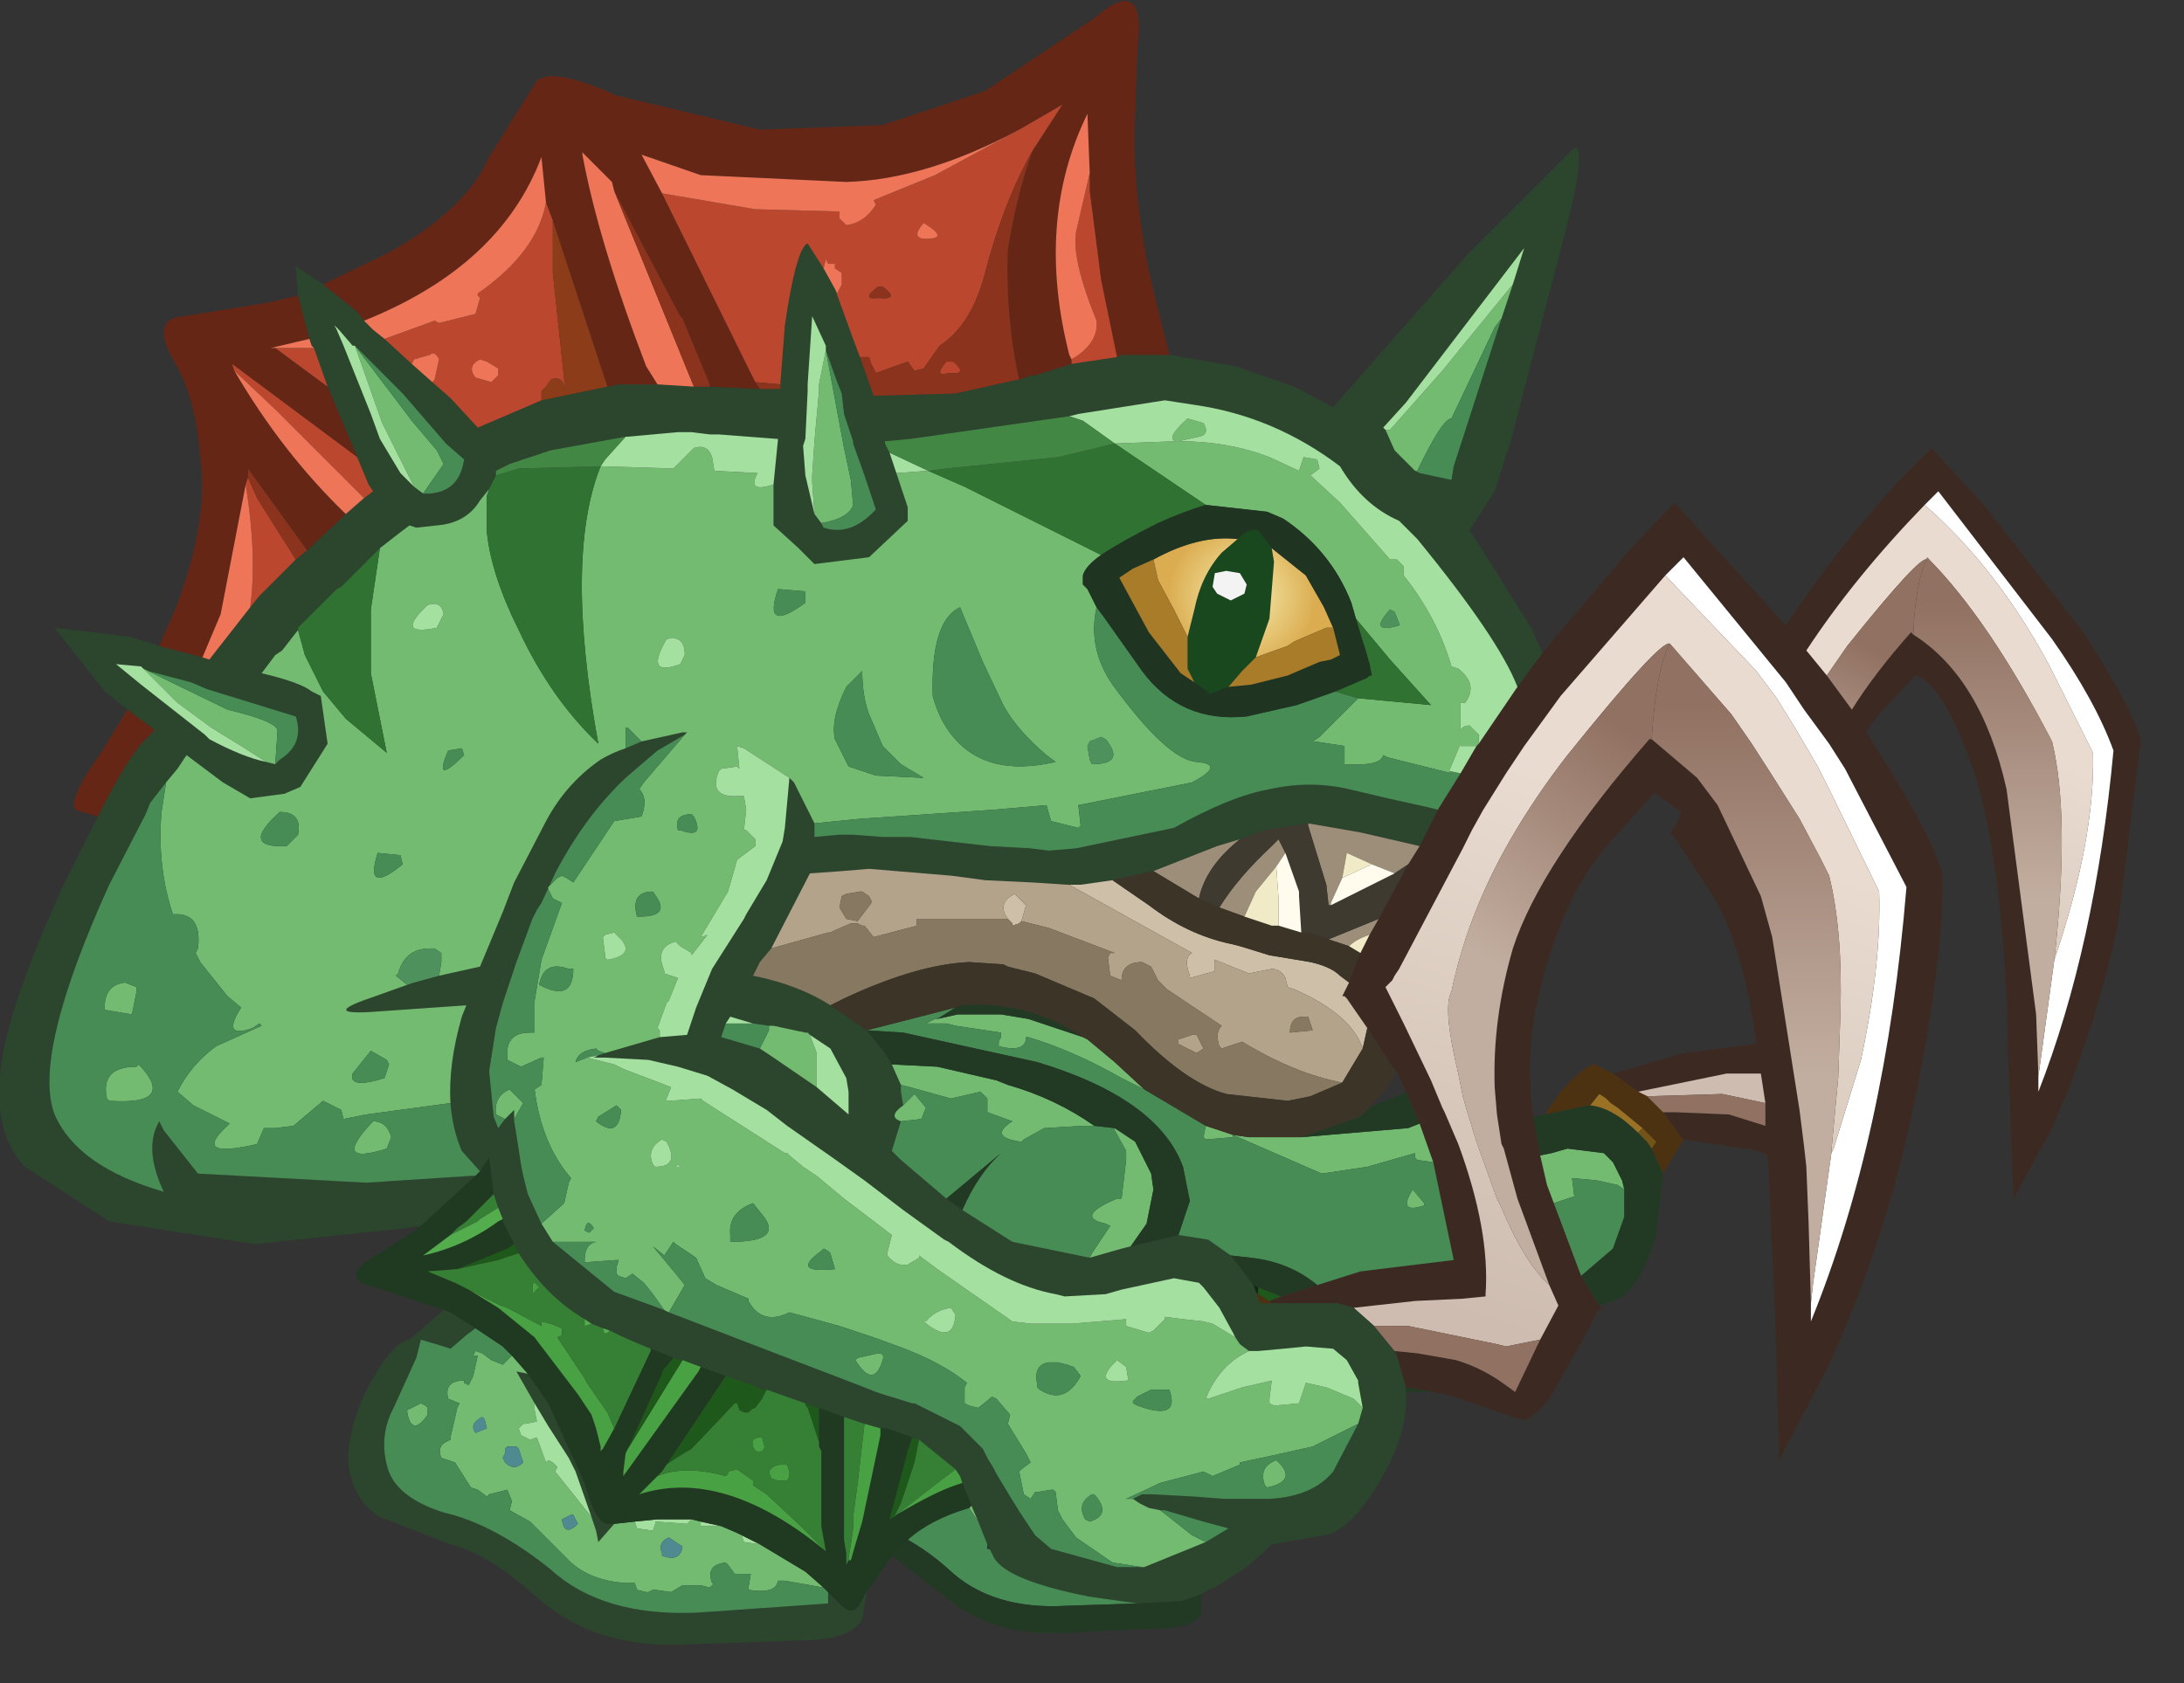 <?xml version="1.0" encoding="utf-8"?>
<svg version="1.1" id="Layer_1"
xmlns="http://www.w3.org/2000/svg"
xmlns:xlink="http://www.w3.org/1999/xlink"
xmlns:author="http://www.sothink.com"
width="48px" height="37px"
xml:space="preserve">
<rect width="100%" height="100%" fill="#333333" stroke="none"/>
<g id="537" transform="matrix(1, 0, 0, 1, -0.5, -0.15)">
<path style="fill:#3C2A22;fill-opacity:1" d="M37.45,25.15L37.05 24.6L37.3 24.6L38.5 24.65L39.3 24.9L39.3 24.4L39.2 23.75L38.45 23.75L36.5 24.15L35.95 23.75L37.5 23.3L39.1 23.1Q38.8 20.8 38.05 19.7L37.3 18.55L37.25 18.5L37.2 18.5L37.4 18.15L37.45 18L36.9 17.6Q36.85 17.55 36.75 17.7L35.9 18.65Q34.85 19.8 34.35 21.9Q34 23.25 34.2 24.7L34.35 25.55L34.5 26.2L34.65 26.6L35.25 28.2L35.65 28.85L35.7 28.9L35.6 29L35.4 29.4L34.55 30.9Q34.1 31.45 33.9 31.35L32.45 30.85L32 30.75L31.4 30.65L31.2 29.95L31.15 29.85L31.65 29.9L32.5 30.05Q33 30.2 33.45 30.5L33.8 30.75L34.35 29.6L34.75 28.85L34.55 28.4L33.85 26.5L33.7 25.95L33.55 25.4L33.5 25.3L33.4 24.65L33.35 24.05Q33.3 22.55 33.75 21Q34.35 19.15 36.75 16.4L36.8 16.4L37.8 17.25L38.25 17.85L39.2 19.85L39.45 20.75L40.05 24.55L40.15 25.35L40.2 25.8L40.25 27.05L40.3 28.8L40.3 29.2Q41.95 25.15 42.4 19.65L41.05 17.05L40.7 16.5L40.15 15.75L39.75 15.15L39.3 14.6L37.5 12.4L37.1 12.8L34.8 15.45L34 16.55L33.6 17.15L33.1 17.95L32.85 18.4L32.65 18.8L31.25 21.45L31.15 21.6L31.1 21.7L30.95 21.85L31.35 22.65L31.95 23.9L32.2 24.5L32.25 24.6L32.55 25.3Q33.25 27.2 33.15 28.6L33.15 28.65L32.65 28.7L31.6 28.75L30.25 28.9L29.9 28.8L28.45 28.8L28.4 28.75L28.65 28.65L29.45 28.4L30.4 28.1L32.45 27.85L32 25.7L31.7 24.85L31.4 24.15L31.2 23.7L31.1 23.6L30.55 22.75L30.1 22.1L30.05 22.05L30 22.05L30.15 21.75L30.2 21.6L30.4 21.1L30.6 20.7L30.8 20.35L31.45 19.15L31.7 18.75L32.1 17.95L32.6 17.15L32.95 16.55L33 16.5L33.85 15.25L34.4 14.5L36.35 12.2L37.3 11.2L38.75 12.8L39.75 13.9Q40.8 12.3 42.2 10.75L42.95 10L44.1 11.25L46.25 14Q47.4 15.75 47.55 16.45L47.05 20.45Q46.55 22.85 45.55 25.05L44.75 26.5L44.75 26.45L44.65 23.75L44.6 22.05Q44.4 18.35 43.75 16.75Q43.15 15.15 42.6 15L42.5 15.1L41.8 15.85L41.5 16.25L41.55 16.3Q43 18.55 43.2 19.4Q43.2 21.4 42.55 24.5Q41.9 27.6 40.6 30.35L39.6 32.25L39.6 32.15L39.5 28.75L39.4 26.55L39.35 25.55L39.15 25.45L37.5 25.2L37.45 25.15M40.2,14.45L40.65 15L41.2 15.75Q41.7 14.95 42.5 14.05L42.55 14.1Q44.05 15.05 44.6 17.5L45.25 22.45L45.3 23.8L45.3 24.15Q46.55 20.95 46.95 16.65Q46.55 15.55 45.6 14.2L43.1 10.95L42.8 11.25Q41.25 12.85 40.2 14.45" />
<path style="fill:#FFFFFF;fill-opacity:1" d="M40.75,25.5L40.8 25.4L41.4 23.45Q41.85 21.35 41.8 19.75L40.8 17.7L40.6 17.3L40.45 17L39.95 16.15L39.55 15.5L39.1 14.9L37.1 12.8L37.5 12.4L39.3 14.6L39.75 15.15L40.15 15.75L40.7 16.5L41.05 17.05L42.4 19.65Q41.95 25.15 40.3 29.2L40.3 28.8L40.35 28.35L40.75 25.5M45.35,23.45L45.65 21.25Q46.55 18.6 46.5 16.7L45.55 14.8Q44.4 12.65 42.8 11.25L43.1 10.95L45.6 14.2Q46.55 15.55 46.95 16.65Q46.55 20.95 45.3 24.15L45.3 23.8L45.35 23.45" />
<linearGradient
id="LinearGradID_697" gradientUnits="userSpaceOnUse" gradientTransform="matrix(-0.002, 0.005, -0.005, -0.002, 41.75, 20)" spreadMethod ="pad" x1="-819.2" y1="0" x2="819.2" y2="0" >
<stop  offset="0" style="stop-color:#E9DBD0;stop-opacity:1" />
<stop  offset="1" style="stop-color:#CDBCAF;stop-opacity:1" />
</linearGradient>
<path style="fill:url(#LinearGradID_697) " d="M36.7,24.25L36.6 24.2L36.5 24.15L38.45 23.75L39.2 23.75L39.3 24.4L38.35 24.2L36.7 24.25M45.6,16.45Q44.2 13.75 42.85 12.4L42.85 12.45Q42.7 12.35 41.1 14.35L40.65 15L40.2 14.45Q41.25 12.85 42.8 11.25Q44.4 12.65 45.55 14.8L46.5 16.7Q46.55 18.6 45.65 21.25Q46 18.1 45.6 16.45" />
<linearGradient
id="LinearGradID_698" gradientUnits="userSpaceOnUse" gradientTransform="matrix(0, 0.004, -0.002, 0, 44.3, 16.65)" spreadMethod ="pad" x1="-819.2" y1="0" x2="819.2" y2="0" >
<stop  offset="0.004" style="stop-color:#917162;stop-opacity:1" />
<stop  offset="1" style="stop-color:#C2AEA0;stop-opacity:1" />
</linearGradient>
<path style="fill:url(#LinearGradID_698) " d="M45.65,21.25L45.35 23.45L45.3 23.8L45.25 22.45L44.6 17.5Q44.05 15.05 42.55 14.1Q42.6 12.9 42.85 12.45L42.85 12.4Q44.2 13.75 45.6 16.45Q46 18.1 45.65 21.25" />
<linearGradient
id="LinearGradID_699" gradientUnits="userSpaceOnUse" gradientTransform="matrix(-0.001, 0.002, -0.002, -0.001, 42.1, 16.7)" spreadMethod ="pad" x1="-819.2" y1="0" x2="819.2" y2="0" >
<stop  offset="0.004" style="stop-color:#917162;stop-opacity:1" />
<stop  offset="1" style="stop-color:#C2AEA0;stop-opacity:1" />
</linearGradient>
<path style="fill:url(#LinearGradID_699) " d="M42.55,14.1L42.5 14.05Q41.7 14.95 41.2 15.75L40.65 15L41.1 14.35Q42.7 12.35 42.85 12.45Q42.6 12.9 42.55 14.1" />
<linearGradient
id="LinearGradID_700" gradientUnits="userSpaceOnUse" gradientTransform="matrix(-0.002, 0.007, -0.006, -0.002, 35.8, 23.9)" spreadMethod ="pad" x1="-819.2" y1="0" x2="819.2" y2="0" >
<stop  offset="0" style="stop-color:#E9DBD0;stop-opacity:1" />
<stop  offset="1" style="stop-color:#CDBCAF;stop-opacity:1" />
</linearGradient>
<path style="fill:url(#LinearGradID_700) " d="M30.25,28.9L31.6 28.75L32.65 28.7L33.15 28.65L33.15 28.6Q33.25 27.2 32.55 25.3L32.25 24.6L32.2 24.5L31.95 23.9L31.35 22.65L30.95 21.85L31.1 21.7L31.15 21.6L31.25 21.45L32.65 18.8L32.85 18.4L33.1 17.95L33.6 17.15L34 16.55L34.8 15.45L37.1 12.8L39.1 14.9L39.55 15.5L39.95 16.15L40.45 17L40.6 17.3L40.8 17.7L41.8 19.75Q41.85 21.35 41.4 23.45L40.8 25.4L40.75 25.5L40.75 25.45L40.9 23.85L40.95 22.4Q41 20.6 40.7 19.4L40.5 19L40.05 18.15L39.45 17.2L39 16.5L38.55 15.85L37.2 14.3Q37 14.2 34.95 16.75Q34.25 17.65 33.7 18.6Q32.75 20.25 32.4 21.95Q32.2 22.3 32.55 23.75L32.65 24.25L32.75 24.6L32.95 25.25L33.4 26.5L33.5 26.7Q34 27.9 34.55 28.4L34.75 28.85L34.35 29.6L33.6 29.75L33.4 29.7L31.45 29.3L30.7 29.3L30.25 28.9" />
<linearGradient
id="LinearGradID_701" gradientUnits="userSpaceOnUse" gradientTransform="matrix(0.001, 0.005, -0.002, 0, 39.05, 19.7)" spreadMethod ="pad" x1="-819.2" y1="0" x2="819.2" y2="0" >
<stop  offset="0.004" style="stop-color:#917162;stop-opacity:1" />
<stop  offset="1" style="stop-color:#C2AEA0;stop-opacity:1" />
</linearGradient>
<path style="fill:url(#LinearGradID_701) " d="M40.35,28.35L40.3 28.8L40.25 27.05L40.2 25.8L40.15 25.35L40.05 24.55L39.45 20.75L39.2 19.85L38.25 17.85L37.8 17.25L36.8 16.4Q36.9 14.85 37.2 14.3L38.55 15.85L39 16.5L39.45 17.2L40.05 18.15L40.5 19L40.7 19.4Q41 20.6 40.95 22.4L40.9 23.85L40.75 25.45L40.75 25.5L40.35 28.35" />
<path style="fill:#2B462D;fill-opacity:1" d="M31.65,12L31.25 11.6Q30.45 11.25 29.95 10.4Q28.5 9.3 26.75 9.05L26.1 8.95L24.2 9.25L24 9.3L20.5 9.8L19.95 9.85L19.95 9.9L20.05 10.1L20.2 10.55L20.45 11.3L20.45 11.6L19.6 12.4L18.4 12.55L18.05 12.2L17.5 11.7L17.5 10.9L17.5 10.8L17.6 9.8L16.3 9.7L16.1 9.7L15.7 9.65L15.5 9.65L15.4 9.65L14.3 9.75L14.25 9.75L12.6 10.05L11.7 10.35L11.4 10.5L11.4 10.6L11.25 10.9L11.05 11.15Q10.75 11.65 10.1 11.7L9.65 11.75L9.5 11.7L9.3 11.85L8.85 12.2L8 13.05L7.9 13.1L7.75 13.25L7.25 13.75L7.05 13.95L7.05 14L6.7 14.45L6.55 14.55L6.25 14.95Q7.1 15.15 7.35 15.35L7.55 15.45L7.7 16.5L7.1 17.45L6.75 17.6L6 17.7L5.4 17.35L4.6 16.75L4.4 17.05L4.15 17.35L3.8 17.8L3.7 18.05L2.9 19.6Q1.2 23.35 1.7 24.65Q2.2 25.8 4.1 26.35Q3.65 25.4 4 24.8L4.1 25L4.85 25.95L8.55 26.15L10.85 26L10.95 26L9.75 27.1L9.4 27.15L6.1 27.5L2.9 27L1.05 25.8Q0.4 25.15 0.5 23.85Q0.55 22.6 1.85 19.7L2.55 18.3L2.65 18.1Q3.35 16.7 3.75 16.35L3.9 16.2L3.3 15.75L2.8 15.35L1.7 13.95L3.35 14.15L3.85 14.3L4 14.35L4.95 14.6L5.1 14.65L6 13.5L6.2 13.25L7 12.45L7.25 12.25L8.1 11.45L8.5 11.1L8.7 10.95L8.6 10.8L8.35 10.2L7.7 8.65L7.4 7.8L7.35 7.75L7.3 7.6L7.05 6.65L7 6L7.6 6.4L8.35 7L8.5 7.2L8.7 7.4L8.95 7.6L9.55 8.15L10 8.55L10.4 8.9L11 9.55L12.4 8.95L13.85 8.65L14.1 8.6L14.95 8.6L15.75 8.65L16.1 8.65L17.2 8.7L17.65 8.7L17.65 8.6L17.75 7.3Q18 5.6 18.25 5.5L18.6 6.05L18.85 6.5L19.05 7.05L19.25 7.6L19.4 8L19.7 8.85L21.5 8.8L22.85 8.5L22.9 8.5L23.15 8.4L23.25 8.4L24.05 8.15L25.05 8L25.15 7.95L26.2 7.95L27.65 8.2L28.95 8.65L29.8 9.1L32.75 5.75L35.1 3.4Q35.4 3.35 34.85 5.45L33.7 9.85L33.35 10.95L32.8 11.8L34.15 13.95L34.4 14.5L33.85 15.25Q33.45 14.2 31.65 12M20.3,24.8L20.1 25.45L20.3 25.65L21.3 26.5L21.65 26.75L22.75 27.45L24.45 27.8L25.15 27.6L25.35 27.55L26.4 27.3L27.05 27.4L27.55 27.75L28.05 28.4L28.1 28.55L28.2 28.8L28.45 28.8L29.9 28.8L30.25 28.9L30.7 29.3L31.15 29.85L31.2 29.95L31.4 30.65L31.4 30.75Q31.45 31.5 31 32.4Q30.25 33.8 29.6 33.9L28.45 34.1L27.9 34.6L27.2 35.05L27.05 35.1L26.9 35.2L26.75 35.25L26.45 35.35L25.5 35.4L24.45 35.25Q22.65 34.9 22.35 34.4L22.25 34.2L22.2 34.1L22 33.6L21.85 33.25L21.65 32.75L21.6 32.6L21.5 32.45L20.7 31.8L20.55 31.75L20 31.55L19.85 31.55L19.5 31.45L19.05 31.3L18.5 31.1L18.2 31L17.35 30.7L17.25 30.7L17.05 30.6L16.45 30.4L15.9 30.2L15.5 30.05L15.3 30L14.8 29.8Q14.3 29.6 13.9 29.4L13.75 29.35L13.5 29.25L13.35 29.15Q12.5 28.65 11.9 27.7L11.8 27.5L11.55 27L11.55 26.95L11.45 26.7L11.35 26.4L11.25 25.6L11.15 25.75L11.05 25.9L10.65 25.45Q10.45 25 10.4 24.4Q10.35 23.55 10.65 22.5L10.75 22.25L8.6 22.4Q7.55 22.45 8.75 22.05L9.45 21.8L9.6 21.75L10.15 21.6L11.05 21.4L11.55 20.2L11.8 19.55L12.45 18.3Q12.9 17.4 13.7 16.85Q13.95 16.7 14.25 16.6L14.6 16.45L15.5 16.25L15.6 16.25L15.55 16.3L14.95 16.65L14.25 17.25Q13.35 18.1 12.7 19.35L12.4 20L12.3 20.15L12.2 20.35L11.85 21.3L11.55 22.2L11.4 22.75L11.25 23.7L11.35 24.7L11.45 24.95L11.6 24.75L11.8 24.55L11.8 24.75L11.8 24.8L11.85 25.1L11.95 25.75L12 26L12.1 26.4L12.4 27.05L12.65 27.45L14 28.55L15.1 28.95L15.2 29L17.15 29.75L18.85 30.4L19.5 30.65L19.75 30.75L19.9 30.8L20.55 31L20.6 31L21.6 31.5L22.1 32L22.15 32.1L22.2 32.2L22.35 32.45L22.4 32.55L22.7 33.05L22.95 33.45L23.25 33.9L23.6 34.2L25.05 34.6L25.25 34.6L25.3 34.6L25.6 34.6L25.65 34.6L27 34.05L27.5 33.75L26.95 33.6L26.1 33.35L26 33.35L25.75 33.3L25.55 33.2L25.4 33.1L25.6 33L25.7 33L25.8 33L26.75 33.05L27.4 33.1L27.8 33.1L28.4 33.1Q29.35 33.05 29.8 32.5L30.35 31.45L30.45 31.1L30.35 30.55L30.35 30.5L30.1 30.05L29.8 29.8L29.2 29.75L28.7 29.8L28.15 29.85L27.95 29.85L27.75 29.7L27.65 29.55L27.6 29.45L27.3 28.9L26.95 28.45L26.85 28.35L26.3 28.25L25.15 28.5L24.8 28.6L23.9 28.65L23.7 28.6Q22.6 28.4 21.35 27.45L21.25 27.4L20.35 26.75L19.5 26.1L18.8 25.6L17.8 24.9L17.35 24.55L16.6 24.1L16.05 23.8L15.4 23.6L14.75 23.45L13.8 23.4L13.55 23.4L13.65 23.35L13.8 23.3L15 22.95L15.6 22.9L15.8 22.3L16.15 21.45L16.5 20.9L16.85 20.35L16.9 20.25L17.35 19.5L17.7 18.65L17.75 18.35L17.85 17.25L17.95 17.35L18.4 18.25L18.4 18.55L18.95 18.5L19.25 18.5L19.9 18.55L20.5 18.55L22.25 18.75L23.15 18.8L23.55 18.85L24.15 18.8L26.3 18.35Q27.55 17.65 28.4 17.5Q29.3 17.3 30.15 17.5L31 17.7L31.9 17.9L32.1 17.95L31.7 18.75L30.4 18.45L29.25 18.25L28.3 18.4L27.75 18.6L27.25 18.75L25.85 19.3L24.95 19.5L24.25 19.6L24 19.6L23.95 19.6L23.2 19.55L22.15 19.5L21.4 19.4L19.6 19.25L19 19.3L18.3 19.35L17.45 21L17.2 21.3L17.05 21.6Q18.05 21.8 18.75 22.25L19.55 22.8L19.95 23.3L20.1 23.55L20.3 24L20.3 24.15L20.35 24.45Q20 24.7 20.3 24.8M34,5.6L31.4 9L30.9 9.55L30.95 9.6L31.15 10.05L31.6 10.5L31.7 10.55L32.4 10.7L32.45 10.4L33.5 7.15L33.75 6.4L34 5.6M8.25,7.75L7.95 7.4L7.85 7.3L7.9 7.4L8.05 7.75L8.65 9.25L8.85 9.8L9.3 10.55L9.6 10.85L9.8 11L9.95 11Q10.6 10.95 10.7 10.25L10.3 9.9L9.35 8.8L8.3 7.75L8.25 7.75M18.65,7.75L18.35 7.1L18.25 8.6L18.25 8.75L18.2 9.8L18.15 9.95L18.2 10.6L18.4 11.45L18.55 11.65L18.6 11.75Q19.2 11.95 19.75 11.35L19.5 10.6L19.25 9.9L19.25 9.85L19.05 9.25L19 8.8L18.9 8.55L18.65 7.85L18.65 7.75M3.6,14.8L3.05 14.75L3.6 15.2L4.3 15.75L5 16.3L5.1 16.4Q5.85 16.8 6.35 16.9L6.55 16.95L6.65 16.85Q7.2 16.5 7 15.9L5.7 15.5L5.05 15.3L4.7 15.15L3.75 14.9L3.65 14.85L3.6 14.8M19.15,24.65L19.15 24.15L19.1 23.85L18.75 23.2L18.3 22.9L18.25 22.85L18.2 22.85L17.5 22.7L17.4 22.7L17.05 22.65L16.55 22.5L16.45 22.65L16.35 22.95L17.2 23.2L17.5 23.4L18.45 24.05L19.15 24.65M19.45,35.75Q19.2 36.15 18.4 36.2L15.6 36.3Q13.65 36.4 12.4 35.35Q11.25 34.3 10.4 34.1L8.85 33.5Q8.2 33.1 8.15 32.2Q8.2 31.3 8.7 30.45Q9.15 29.65 9.5 29.6L10.25 28.95L10.4 29L10.95 29.35L10.75 29.5L10.4 29.8L10.25 29.75L9.75 29.6L9.65 30L9.15 31.1L9.1 31.2Q8.85 31.75 9 32.35Q9.15 33.05 10.25 33.4Q11.35 33.65 12.6 34.65Q13.75 35.7 15.85 35.6L18.7 35.4L18.7 35.15L19 35.45Q19.3 35.75 19.5 35.2L19.55 35.15L19.45 35.75M13.65,34.05L13.6 33.8L13.5 33.5L13.15 32.5L13 32.2L12.55 31.5L12.25 31L11.85 30.3L12.1 30.35L12.55 31L13.35 32.75Q13.6 33.7 13.9 33.65L14 33.65L13.65 34.05" />
<path style="fill:#72BB71;fill-opacity:1" d="M32.6,16.55L32.6 16.5L32.35 17.1L32.4 17.15L31 16.8L30.9 16.75Q30.85 17 30.05 16.95L30.05 16.9L30.05 16.55L29.4 16.45L29.35 16.45L29.5 16.35L30.35 15.5L31.95 15.65L31.05 14.65L30.3 13.75L30.2 13.4Q29.75 12.25 28.7 11.55L28.35 11.4L27 11.25L25 9.9L26.35 9.85Q26.1 9.8 26.6 9.35L26.95 9.45Q27.1 9.7 26.85 9.75L26.4 9.85Q27.5 9.85 28.4 10.2L29.05 10.5L29.15 10.2L29.45 10.25L29.5 10.45L29.3 10.6L29.95 11.2L31.05 12.45L31.1 12.45L31.2 12.45L31.35 12.6L31.35 12.8Q32.1 13.75 32.4 14.8L32.55 14.85Q33 15.2 32.7 15.6L32.6 15.6L32.6 16.2Q32.65 16.1 32.8 16.1L33 16.3L33 16.5L32.95 16.55L32.6 16.55M31.45,24.95L31.7 24.85L32 25.7L31.65 25.65L31.6 25.6L31.6 25.5L30.55 25.8L29.55 25.95L27.6 25.1L27.6 25.15L27 25.2L26.95 25.15L27 24.9L27.6 25.1L27.95 25.15L29.1 25.15L31.45 24.95M34.65,26.6L34.5 26.2L34.35 25.55L34.6 25.5L34.95 25.4L35.75 25.5L35.95 25.7L36.15 26.1L36.2 26.3L36.05 26.2L35.6 26.1L35.05 26.05L35.1 26.45L34.65 26.6M20.9,10.5L21.7 10.85L24.7 12.35Q24.35 12.6 24.3 12.8L24.3 13L24.4 13.1L24.45 13.2L24.6 13.5Q24.4 14.4 24.95 15.2Q26.15 16.85 26.8 16.9Q27.45 16.95 26.7 17.35L24.2 17.85L24.25 18.3L24.2 18.35L23.6 18.2L23.5 17.85L22.35 17.95L20.15 18.1L19.4 18.15L18.4 18.25L17.95 17.35L17.85 17.25L16.85 16.6L16.7 16.55L16.75 17.05L16.7 17L16.35 17.05L16.3 17.1Q16.05 17.7 16.75 17.65L16.85 17.65L16.9 17.95L16.85 18.4L16.9 18.4L17.1 18.6L17.1 18.75L16.7 19.05L16.5 19.75L15.9 20.75L16.05 20.7L15.7 21.15L15.7 21.1L15.45 20.95L15.35 20.85Q14.95 20.95 15.05 21.35L15.1 21.5L15.1 21.55L15.4 21.65L15.2 22.15L15.15 22.2L14.95 22.75L15 22.8L15 22.95L13.8 23.3L13.65 23.25L13.6 23.2Q13.2 23.25 13.15 23.5L13.4 23.4L13.8 23.5L14 23.55L14.2 23.65L15.25 24.05L15.15 24.3L15.15 24.35L15.2 24.35L15.9 24.3L15.95 24.35L17.75 25.5L17.8 25.5L17.85 25.55L18.15 25.8L18.45 26L19.05 26.5L20.1 27.3L20.05 27.5L20 27.7L20 27.75Q20.2 28 20.45 27.95L20.7 27.8L20.7 27.75L21.1 28.05L22.75 29.2L23.15 29.25L24 29.25L24.05 29.25L25.25 29.15L25.25 29.3L25.75 29.45L25.85 29.4L26.1 29.15L26.1 29.1L26.5 29.15L26.95 29.2L27.15 29.25L27.65 29.55L27.75 29.7L27.95 29.85Q27.3 30.15 27 30.9L27.05 30.9L27.8 30.65L28.45 30.5L28.4 30.9L28.4 31L28.5 31.05L29.05 31L29.2 30.55L29.65 30.65L30.25 30.9L30.45 31.1L30.35 31.45L29.35 31.95L28.45 32.15L27.75 32.3L27.75 32.35L27.15 32.6L26.95 32.5L26 32.75L25.25 33.1L25.4 33.1L25.55 33.2L25.75 33.3L26 33.35L26.7 33.9L27 34.05L25.65 34.6L25.6 34.6L24.95 34.5L24.15 33.95L23.85 33.55L23.75 33.35L23.7 32.95L23.65 32.9L23.6 32.9L23.3 32.95L23.25 32.95L23.15 33.1L23 33L22.9 32.5L22.95 32.45L23.15 32.3L23.05 32.1L22.65 31.45L22.7 31.25L22.4 30.9L22.3 30.85L22.25 30.9L22 31.1L21.8 31.05L21.7 31L21.7 30.95L21.7 30.65L21.75 30.55Q21.2 30.1 20.25 29.75L19.7 29.55L18.95 29.3L17.85 29Q17.25 29.3 16.95 28.75L16.95 28.7L16.25 28.4L16 28.25L15.8 27.8L15.35 27.5L15.3 27.45L15.1 27.75L14.85 27.55L15.35 28.15L15.55 28.4L15.2 29L15.1 28.95L14.85 28.6L14.65 28.35L14.4 28.15L14.25 28.25L14.1 28.2L14.05 28.15L14.05 28.05L14.05 28L14.1 27.85L14.05 27.85L13.35 27.9L13.35 27.85Q13.35 27.5 13.6 27.45L13.35 27.45L12.65 27.45L12.4 27.05L12.9 26.6L13 26.15L13.05 26.05Q12.4 25.3 12.25 24.1L12.4 24L12.45 23.4L12.4 23.4L11.95 23.6L11.65 23.45L11.65 23.4Q11.6 22.85 12.15 22.85L12.25 22.85L12.25 22.8L12.25 22.3L12.25 22.15L12.4 21.25L12.85 20L12.65 19.9L12.55 19.7L12.55 19.65L12.75 19.45L12.85 19.4L12.95 19.45L13.1 19.55L14 18.2L14.6 18.1Q14.75 17.7 14.55 17.5L14.65 17.35L15.55 16.3L15.6 16.25L15.5 16.25L14.6 16.45L14.3 16.15L14.25 16.15L14.25 16.6Q13.95 16.7 13.7 16.85Q12.9 17.4 12.45 18.3L11.8 19.55L11.55 20.2L11.05 21.4L10.15 21.6L10.2 21.3L10.2 21.1L10.05 21L9.95 21Q9.4 21 9.25 21.55L9.2 21.6L9.45 21.8L8.75 22.05Q7.55 22.45 8.6 22.4L10.75 22.25L10.65 22.5Q10.35 23.55 10.4 24.4L8.55 24.65L8.05 24.75L8 24.55L7.6 24.35L6.95 24.9L6.55 24.95L6.3 24.95L6.15 25.3Q4.65 25.65 5.55 24.85L4.75 24.45L4.4 24.15Q4.7 23.55 5.25 23.15L6.25 22.7L6.2 22.65L6.05 22.75Q5.35 23 5.8 22.3L5.5 22.05L5.3 21.8L4.9 21.3L4.8 21.1L4.85 21Q4.95 20.2 4.3 20.25Q3.95 19.2 4.05 18L4.15 17.35L4.4 17.05L4.6 16.75L5.4 17.35L6 17.7L6.75 17.6L7.1 17.45L7.7 16.5L7.55 15.45L7.35 15.35Q7.1 15.15 6.25 14.95L6.55 14.55L6.7 14.45L7.05 14L7.2 14.55L7.6 15.35L8.1 15.95L9 16.7L8.65 14.95L8.65 13.55L8.85 12.2L9.3 11.85L9.5 11.7L9.65 11.75L10.1 11.7Q10.75 11.65 11.05 11.15L11.25 10.9L11.2 11.05L11.2 11.85Q11.3 12.8 11.9 14Q12.6 15.5 13.65 16.5Q12.9 12.4 13.7 10.4L15.3 10.45L15.75 10Q16.05 9.9 16.15 10.2L16.2 10.5L17.15 10.55Q16.9 11 17.5 10.8L17.5 10.9L17.5 11.7L18.05 12.2L18.4 12.55L19.6 12.4L20.45 11.6L20.45 11.3L20.2 10.55L20.9 10.5M31.15,10.05L30.95 9.6L31.05 9.6L32.2 8.3L33.75 6.4L33.5 7.15L33.35 7.35L32.4 9.35Q32.2 9.35 31.65 10.5L31.6 10.5L31.15 10.05M11.4,24.65Q11.35 24.25 11.7 24.1L12 24.4L11.8 24.75L11.8 24.55L11.6 24.75L11.4 24.65M21.8,33.3L21.85 33.25L22 33.6L21.8 33.3M21.6,13.5Q20.95 13.8 21 15.45Q21.15 16 21.45 16.35Q22.2 17.25 23.7 16.9L23.5 16.75Q22.85 16.2 22.55 15.65L22.1 14.7L21.6 13.5M20.3,16.95L19.9 16.55L19.6 15.85Q19.45 15.45 19.45 14.9L19.1 15.25Q18.75 15.95 18.85 16.4L19.15 17L19.75 17.2L20.8 17.25L20.3 16.95M24.7,16.35L24.45 16.45L24.4 16.55L24.45 16.85L24.5 16.95Q25.25 16.95 24.8 16.4L24.7 16.35M21.1,22.55L21.55 22.45L22.5 22.45L23.1 22.55L24.3 22.95L24.4 23L25 23.5L25.65 24.1L25.15 23.85Q24.1 23.25 23.1 22.95L23.05 22.95Q23.05 23.3 22.45 23.15L22.45 23.05L22.5 22.95L22.5 22.85L21.5 22.7L21.3 22.65L20.85 22.65L21.05 22.55L21.1 22.55M20.1,23.55L21.1 23.6L22.4 23.9L22.65 24Q23.7 24.3 24.55 24.9L24.4 24.9L24.3 24.9L23.45 24.95L23 25.2L22.95 25.25Q22.2 25.15 22.75 24.8L22.2 24.6L22.2 24.3L22.05 24.15L21.4 24.3L20.5 24.05L20.3 24L20.1 23.55M20.35,24.45L20.6 24.2L20.85 24.5L20.75 24.75L20.3 24.8Q20 24.7 20.35 24.45M24.45,27.8L24.5 27.7L24.9 27.1L24.8 27.05Q24.1 26.9 25.05 26.5L25.15 26.5L25.25 25.65L25.25 25.45L25 25L25 24.95L25.45 25.25L25.8 25.95L25.85 26.3L25.7 27.05L25.35 27.55L25.15 27.6L24.45 27.8M31.25,13.85L31.15 13.6L31.05 13.55Q30.55 14.1 31.25 13.9L31.25 13.85M9.4,10.45L9.35 10.35L8.9 9.45L8.3 7.75L9.55 9.4L10.1 10.05L10.25 10.35L9.8 11L9.6 10.85L9.4 10.45M18.35,10.75L18.35 10.6L18.4 9.85L18.5 8.75L18.5 8.6L18.65 7.85L19.05 10L19.2 10.7L19.25 11.25Q19.15 11.55 18.55 11.65L18.4 11.45L18.35 10.75M10.1,13.95L10.25 13.65Q10.2 13.35 9.9 13.45Q9.15 14.15 10.1 13.95M5.8,16.55L5.15 16.15L4.4 15.6L3.75 14.95L3.65 14.85L5.5 15.75Q6.55 16 6.6 16.2L6.55 16.95L6.35 16.9L5.8 16.55M6.65,18Q5.75 18.8 6.8 18.75L7.05 18.5Q7.15 18 6.65 18M3.25,21.75L3.5 21.85L3.5 21.95L3.4 22.45L2.8 22.35L2.8 22.3Q2.8 21.8 3.25 21.75M3.55,23.55Q4.4 24.45 2.9 24.35L2.85 24.3Q2.7 23.6 3.5 23.6L3.55 23.55M8.8,18.9Q8.5 19.85 9.35 19.15L9.3 18.95L8.8 18.9M8.25,23.75Q8.15 24.1 8.95 23.85L9.05 23.55L9 23.45L8.65 23.25L8.25 23.75M18.2,13.15L17.6 13.1Q17.25 14.1 18.2 13.4L18.2 13.15M15.55,14.55Q15.55 14.1 15.15 14.2Q14.65 15.05 15.45 14.75L15.55 14.55M15.4,18.4L15.45 18.4Q16 18.6 15.75 18.1L15.7 18.05Q15.3 18.05 15.4 18.4M10.65,16.6L10.35 16.65Q10 17.45 10.7 16.75L10.65 16.6M14.85,19.75Q14.35 19.75 14.5 20.3L14.55 20.3Q15.2 20.3 14.95 19.9L14.85 19.75M13.8,21.2L13.85 21.25Q14.45 21.15 14.15 20.8L14 20.65L13.8 20.7L13.75 20.75L13.8 21.15L13.8 21.2M13,21.45Q12.45 21.25 12.35 21.8Q13.1 22.2 13.1 21.45L13 21.45M14.05,24.45L13.65 24.7L13.6 24.8Q14.1 25.2 14.15 24.55L14.05 24.45M17.5,22.7L18.2 22.85L18.25 22.85L18.3 22.9L18.45 23.3L18.45 23.7L18.45 24.05L17.5 23.4L17.2 23.2L17.4 22.8L17.4 22.7L17.5 22.7M18.6,27.6L18.55 27.65Q17.85 28.15 18.85 28.05L18.75 27.7L18.7 27.65L18.6 27.6M15.4,25.75L15.35 25.8L15.45 25.8L15.4 25.75M16.55,27.45Q17.75 27.45 17.25 26.85L17.05 26.6Q16.5 26.8 16.55 27.3L16.55 27.4L16.55 27.45M19.9,30.05Q19.7 30.7 19.3 30.05L19.35 30L19.8 29.9Q19.95 29.9 19.9 30.05M14.85,25.75L14.9 25.8Q15.45 25.8 15.15 25.25L15.05 25.2Q14.7 25.4 14.85 25.75M13.45,27.25L13.55 27.15Q13.4 26.9 13.35 27.2L13.45 27.25M17.2,34.1L18.2 34.7L18.6 35.05L17.75 34.9L17.6 34.9Q17.55 35.2 16.95 35.1L16.95 35.05L17 34.75L16.65 34.75L16.5 34.55L16.45 34.5Q16 34.55 16.15 34.95L16.2 34.95L16.15 35L16.1 35.05L15.9 35L15.5 35L15.25 35.15L14.9 35.1L14.85 35.1L14.75 35.15L14.7 35.15L14.5 35.1L14.45 34.95L14.25 34.95Q13.5 34.9 13.05 34.5L12.15 33.6L11.7 33.35L11.75 33.15L11.65 32.9L11.25 33L11.2 33.05L11 32.9L10.85 32.85L10.5 32.3L10.2 32.2Q10.1 31.95 10.3 31.85L10.4 31.8L10.4 31.75L10.55 31.1L10.6 31L10.35 30.9Q10.25 30.5 10.7 30.5L10.7 30.55L10.8 30.6L10.9 30.4L11 29.95L10.95 29.95L10.9 29.95L10.95 29.85L11.1 29.9L11.3 30.05L11.55 30.15L11.75 29.95L12.1 30.35L11.85 30.3L12.25 31L12.25 31.15L12.3 31.4L12.05 31.45L12 31.45L11.9 31.55L11.95 31.7L12.15 31.8L12.3 31.75L12.5 32.3L12.55 32.25L12.65 32.3L12.75 32.4L12.7 32.5L13.5 33.5L13.6 33.8L13.65 34.05L14 33.65L14.45 33.6L14.5 33.75L14.85 33.8L14.9 33.65L14.9 33.6L15.6 33.65L15.7 33.55L15.9 33.6L15.9 33.65L15.9 33.7L16.35 33.7L16.7 33.85L16.8 33.9L16.85 34.05L17.2 34.1M13.2,33.65L13.1 33.45L13.05 33.45L12.85 33.55Q12.9 33.95 13.2 33.65M11.6,32L11.6 32.1L11.55 32.2L11.6 32.3Q11.8 32.5 12 32.3L11.9 32L11.85 31.95L11.8 31.95L11.65 31.95L11.6 32M11.1,31.3Q10.8 31.45 10.95 31.65L11.2 31.55L11.15 31.35L11.1 31.3M15.05,34.35Q15.45 34.5 15.5 34.15L15.2 33.95Q14.95 34.05 15.05 34.3L15.05 34.35M9,25.4Q7.75 25.8 8.7 24.8Q9 24.8 9.1 25.15L9 25.4M9.9,31.25Q9.55 31.75 9.45 31.2L9.45 31.15L9.75 31L9.85 31.05L9.9 31.1L9.9 31.25M31.8,26.65Q31.2 26.85 31.55 26.3L31.8 26.6L31.8 26.65M25.5,30.85L25.4 30.95L25.4 31L25.5 31.05Q26.45 31.4 26.2 30.7L25.8 30.7L25.5 30.85M21.4,28.9Q21.05 28.95 20.85 29.2L20.8 29.2Q21.45 29.75 21.5 29.05L21.4 28.9M23.3,30.65L23.35 30.7Q23.9 31.05 24.25 30.4L24.1 30.2L23.95 30.15L23.75 30.1L23.55 30.1Q23.2 30.15 23.3 30.6L23.3 30.65M24.95,30.15Q24.55 30.6 25.25 30.5L25.3 30.5L25.25 30.2L25.05 30.05L24.95 30.15M24.45,33.6Q24.95 33.45 24.55 33L24.5 33Q24.15 33.2 24.35 33.55L24.45 33.6M28.3,32.8Q28.15 32.4 28.55 32.25Q29.05 32.7 28.35 32.85L28.3 32.8" />
<path style="fill:#468C54;fill-opacity:1" d="M32.6,17.15L32.1 17.95L31.9 17.9L31 17.7L30.15 17.5Q29.3 17.3 28.4 17.5Q27.55 17.65 26.3 18.35L24.15 18.8L23.55 18.85L23.15 18.8L22.25 18.75L20.5 18.55L19.9 18.55L19.25 18.5L18.95 18.5L18.4 18.55L18.4 18.25L19.4 18.15L20.15 18.1L22.35 17.95L23.5 17.85L23.6 18.2L24.2 18.35L24.25 18.3L24.2 17.85L26.7 17.35Q27.45 16.95 26.8 16.9Q26.15 16.85 24.95 15.2Q24.4 14.4 24.6 13.5L24.75 13.7L25.6 14.9Q26.45 16.05 27.9 15.9L29 15.65L29.85 15.35L30.35 15.5L29.5 16.35L29.35 16.45L29.4 16.45L30.05 16.55L30.05 16.9L30.05 16.95Q30.85 17 30.9 16.75L31 16.8L32.4 17.15L32.35 17.1L32.6 17.15M26.95,25.15L27 25.2L27.6 25.15L27.6 25.1L29.55 25.95L30.55 25.8L31.6 25.5L31.6 25.6L31.65 25.65L32 25.7L32.45 27.85L30.4 28.1L29.45 28.4Q28.85 27.9 28 27.8L27.55 27.75L27.05 27.4L26.4 27.3L26.65 26.55L26.5 25.8Q25.95 24.3 23.3 23.5L20.35 22.85L19.55 22.8L21.5 22.3L21.1 22.55L21.05 22.55L20.85 22.65L21.3 22.65L21.5 22.7L22.5 22.85L22.5 22.95L22.45 23.05L22.45 23.15Q23.05 23.3 23.05 22.95L23.1 22.95Q24.1 23.25 25.15 23.85L25.65 24.1L27 24.9L26.95 25.15M36.2,26.65L36.2 26.9L35.95 27.6L35.25 28.2L34.65 26.6L35.1 26.45L35.05 26.05L35.6 26.1L36.05 26.2L36.2 26.3L36.2 26.65M10.95,26L10.85 26L8.55 26.15L4.85 25.95L4.1 25L4 24.8Q3.65 25.4 4.1 26.35Q2.2 25.8 1.7 24.65Q1.2 23.35 2.9 19.6L3.7 18.05L3.8 17.8L4.15 17.35L4.05 18Q3.95 19.2 4.3 20.25Q4.95 20.2 4.85 21L4.8 21.1L4.9 21.3L5.3 21.8L5.5 22.05L5.8 22.3Q5.35 23 6.05 22.75L6.2 22.65L6.25 22.7L5.25 23.15Q4.7 23.55 4.4 24.15L4.75 24.45L5.55 24.85Q4.65 25.65 6.15 25.3L6.3 24.95L6.55 24.95L6.95 24.9L7.6 24.35L8 24.55L8.05 24.75L8.55 24.65L10.4 24.4Q10.45 25 10.65 25.45L11.05 25.9L10.95 26M32.45,10.4L32.4 10.7L31.7 10.55L31.6 10.5L31.65 10.5Q32.2 9.35 32.4 9.35L33.35 7.35L33.5 7.15L32.45 10.4M13.4,23.4L13.15 23.5Q13.2 23.25 13.6 23.2L13.65 23.25L13.8 23.3L13.65 23.35L13.4 23.4M25.25,33.1L26 32.75L26.95 32.5L27.15 32.6L27.75 32.35L27.75 32.3L28.45 32.15L29.35 31.95L30.35 31.45L29.8 32.5Q29.35 33.05 28.4 33.1L27.8 33.1L27.4 33.1L26.75 33.05L25.8 33L25.7 33L25.6 33L25.4 33.1L25.25 33.1M26,33.35L26.1 33.35L26.95 33.6L27.5 33.75L27 34.05L26.7 33.9L26 33.35M15.55,28.4L15.35 28.15L14.85 27.55L15.1 27.75L15.3 27.45L15.35 27.5L15.8 27.8L16 28.25L16.25 28.4L16.95 28.7L16.95 28.75Q17.25 29.3 17.85 29L18.95 29.3L19.7 29.55L20.25 29.75Q21.2 30.1 21.75 30.55L21.7 30.65L21.7 30.95L21.7 31L21.8 31.05L22 31.1L22.25 30.9L22.3 30.85L22.4 30.9L22.7 31.25L22.65 31.45L23.05 32.1L23.15 32.3L22.95 32.45L22.9 32.5L23 33L23.15 33.1L23.25 32.95L23.3 32.95L23.6 32.9L23.65 32.9L23.7 32.95L23.75 33.35L23.85 33.55L24.15 33.95L24.95 34.5L25.6 34.6L25.3 34.6L25.25 34.6L25.05 34.6L23.6 34.2L23.25 33.9L22.95 33.45L22.7 33.05L22.4 32.55L22.35 32.45L22.2 32.2L22.15 32.1L22.1 32L21.6 31.5L20.6 31L20.55 31L19.9 30.8L19.75 30.75L19.5 30.65L18.85 30.4L17.15 29.75L15.2 29L15.55 28.4M13.35,27.45L13.6 27.45Q13.35 27.5 13.35 27.85L13.35 27.9L14.05 27.85L14.1 27.85L14.05 28L14.05 28.05L14.05 28.15L14.1 28.2L14.25 28.25L14.4 28.15L14.65 28.35L14.85 28.6L15.1 28.95L14 28.55L12.65 27.45L13.35 27.45M11.6,24.75L11.45 24.95L11.35 24.7L11.25 23.7L11.4 22.75L11.55 22.2L11.85 21.3L12.2 20.35L12.3 20.15L12.4 20L12.7 19.35Q13.35 18.1 14.25 17.25L14.95 16.65L15.55 16.3L15.6 16.25L15.55 16.3L14.65 17.35L14.55 17.5Q14.75 17.7 14.6 18.1L14 18.2L13.1 19.55L12.95 19.45L12.85 19.4L12.75 19.45L12.55 19.65L12.55 19.7L12.65 19.9L12.85 20L12.4 21.25L12.25 22.15L12.25 22.3L12.25 22.8L12.25 22.85L12.15 22.85Q11.6 22.85 11.65 23.4L11.65 23.45L11.95 23.6L12.4 23.4L12.45 23.4L12.4 24L12.25 24.1Q12.4 25.3 13.05 26.05L13 26.15L12.9 26.6L12.4 27.05L12.1 26.4L12 26L11.95 25.75L11.85 25.1L11.8 24.8L11.8 24.75L12 24.4L11.7 24.1Q11.35 24.25 11.4 24.65L11.6 24.75M14.25,16.15L14.3 16.15L14.6 16.45L14.25 16.6L14.25 16.15M20.45,34Q20.95 33.55 21.8 33.3L22 33.6L22.2 34.1L22.2 34.2L22.25 34.2L22.35 34.4Q22.65 34.9 24.45 35.25L25.5 35.4L23.95 35.45Q22.3 35.55 21.35 34.65Q20.9 34.25 20.45 34M22.1,14.7L22.55 15.65Q22.85 16.2 23.5 16.75L23.7 16.9Q22.2 17.25 21.45 16.35Q21.15 16 21 15.45Q20.95 13.8 21.6 13.5L22.1 14.7M20.8,17.25L19.75 17.2L19.15 17L18.85 16.4Q18.75 15.95 19.1 15.25L19.45 14.9Q19.45 15.45 19.6 15.85L19.9 16.55L20.3 16.95L20.8 17.25M25,24.95L25 25L25.25 25.45L25.25 25.65L25.15 26.5L25.05 26.5Q24.1 26.9 24.8 27.05L24.9 27.1L24.5 27.7L24.45 27.8L22.75 27.45L21.65 26.75Q22 25.95 22.5 25.5L21.3 26.5L20.3 25.65L20.1 25.45L20.3 24.8L20.75 24.75L20.85 24.5L20.6 24.2L20.35 24.45L20.3 24.15L20.3 24L20.5 24.05L21.4 24.3L22.05 24.15L22.2 24.3L22.2 24.6L22.75 24.8Q22.2 25.15 22.95 25.25L23 25.2L23.45 24.95L24.3 24.9L24.4 24.9L24.55 24.9L25 24.95M10.25,10.35L10.1 10.05L9.55 9.4L8.3 7.75L9.35 8.8L10.3 9.9L10.7 10.25Q10.6 10.95 9.95 11L9.8 11L10.25 10.35M19.25,11.25L19.2 10.7L19.05 10L18.65 7.85L18.9 8.55L19 8.8L19.05 9.25L19.25 9.85L19.25 9.9L19.5 10.6L19.75 11.35Q19.2 11.95 18.6 11.75L18.55 11.65Q19.15 11.55 19.25 11.25M6.6,16.2Q6.55 16 5.5 15.75L3.65 14.85L3.75 14.9L4.7 15.15L5.05 15.3L5.7 15.5L7 15.9Q7.2 16.5 6.65 16.85L6.55 16.95L6.6 16.2M7.05,18.5L6.8 18.75Q5.75 18.8 6.65 18Q7.15 18 7.05 18.5M2.8,22.3L2.8 22.35L3.4 22.45L3.5 21.95L3.5 21.85L3.25 21.75Q2.8 21.8 2.8 22.3M3.5,23.6Q2.7 23.6 2.85 24.3L2.9 24.35Q4.4 24.45 3.55 23.55L3.5 23.6M9.3,18.95L9.35 19.15Q8.5 19.85 8.8 18.9L9.3 18.95M8.65,23.25L9 23.45L9.05 23.55L8.95 23.85Q8.15 24.1 8.25 23.75L8.65 23.25M18.2,13.4Q17.25 14.1 17.6 13.1L18.2 13.15L18.2 13.4M15.7,18.05L15.75 18.1Q16 18.6 15.45 18.4L15.4 18.4Q15.3 18.05 15.7 18.05M10.7,16.75Q10 17.45 10.35 16.65L10.65 16.6L10.7 16.75M14.95,19.9Q15.2 20.3 14.55 20.3L14.5 20.3Q14.35 19.75 14.85 19.75L14.95 19.9M13.1,21.45Q13.1 22.2 12.35 21.8Q12.45 21.25 13 21.45L13.1 21.45M14.15,24.55Q14.1 25.2 13.6 24.8L13.65 24.7L14.05 24.45L14.15 24.55M16.35,22.95L16.45 22.65L17.05 22.65L17.4 22.7L17.4 22.8L17.2 23.2L16.35 22.95M18.7,27.65L18.75 27.7L18.85 28.05Q17.85 28.15 18.55 27.65L18.6 27.6L18.7 27.65M16.55,27.4L16.55 27.3Q16.5 26.8 17.05 26.6L17.25 26.85Q17.75 27.45 16.55 27.45L16.55 27.4M19.8,29.9L19.35 30L19.3 30.05Q19.7 30.7 19.9 30.05Q19.95 29.9 19.8 29.9M13.35,27.2Q13.4 26.9 13.55 27.15L13.45 27.25L13.35 27.2M18.7,35.4L15.85 35.6Q13.75 35.7 12.6 34.65Q11.35 33.65 10.25 33.4Q9.15 33.05 9 32.35Q8.85 31.75 9.1 31.2L9.15 31.1L9.65 30L9.75 29.6L10.25 29.75L10.4 29.8L10.75 29.5L10.95 29.35L11.55 29.75L11.75 29.95L11.55 30.15L11.3 30.05L11.1 29.9L10.95 29.85L10.9 29.95L10.95 29.95L11 29.95L10.9 30.4L10.8 30.6L10.7 30.55L10.7 30.5Q10.25 30.5 10.35 30.9L10.6 31L10.55 31.1L10.4 31.75L10.4 31.8L10.3 31.85Q10.1 31.95 10.2 32.2L10.5 32.3L10.85 32.85L11 32.9L11.2 33.05L11.25 33L11.65 32.9L11.75 33.15L11.7 33.35L12.15 33.6L13.05 34.5Q13.5 34.9 14.25 34.95L14.45 34.95L14.5 35.1L14.7 35.15L14.75 35.15L14.85 35.1L14.9 35.1L15.25 35.15L15.5 35L15.9 35L16.1 35.05L16.15 35L16.2 34.95L16.15 34.95Q16 34.55 16.45 34.5L16.5 34.55L16.65 34.75L17 34.75L16.95 35.05L16.95 35.1Q17.55 35.2 17.6 34.9L17.75 34.9L18.6 35.05L18.7 35.15L18.7 35.4M9.1,25.15Q9 24.8 8.7 24.8Q7.75 25.8 9 25.4L9.1 25.15M9.9,31.1L9.85 31.05L9.75 31L9.45 31.15L9.45 31.2Q9.55 31.75 9.9 31.25L9.9 31.1M31.8,26.6L31.55 26.3Q31.2 26.85 31.8 26.65L31.8 26.6M25.8,30.7L26.2 30.7Q26.45 31.4 25.5 31.05L25.4 31L25.4 30.95L25.5 30.85L25.8 30.7M23.3,30.6Q23.2 30.15 23.55 30.1L23.75 30.1L23.95 30.15L24.1 30.2L24.25 30.4Q23.9 31.05 23.35 30.7L23.3 30.65L23.3 30.6M24.35,33.55Q24.15 33.2 24.5 33L24.55 33Q24.95 33.45 24.45 33.6L24.35 33.55M28.35,32.85Q29.05 32.7 28.55 32.25Q28.15 32.4 28.3 32.8L28.35 32.85" />
<path style="fill:#A4E0A0;fill-opacity:1" d="M25,9.9L24.3 9.4L24 9.3L24.2 9.25L26.1 8.95L26.75 9.05Q28.5 9.3 29.95 10.4Q30.45 11.25 31.25 11.6L31.65 12Q33.45 14.2 33.85 15.25L33 16.5L33 16.3L32.8 16.1Q32.65 16.1 32.6 16.2L32.6 15.6L32.7 15.6Q33 15.2 32.55 14.85L32.4 14.8Q32.1 13.75 31.35 12.8L31.35 12.6L31.2 12.45L31.1 12.45L31.05 12.45L29.95 11.2L29.3 10.6L29.5 10.45L29.45 10.25L29.15 10.2L29.05 10.5L28.4 10.2Q27.5 9.85 26.4 9.85L26.85 9.75Q27.1 9.7 26.95 9.45L26.6 9.35Q26.1 9.8 26.35 9.85L25 9.9M32.35,17.1L32.6 16.5L32.6 16.55L32.95 16.55L32.6 17.15L32.35 17.1M13.7,10.4L13.8 10.25L14.25 9.75L14.3 9.75L15.4 9.65L15.5 9.65L15.7 9.65L16.1 9.7L16.3 9.7L17.6 9.8L17.5 10.8Q16.9 11 17.15 10.55L16.2 10.5L16.15 10.2Q16.05 9.9 15.75 10L15.3 10.45L13.7 10.4M20.9,10.5L20.2 10.55L20.05 10.1L20.9 10.5M33.75,6.4L32.2 8.3L31.05 9.6L30.95 9.6L30.9 9.55L31.4 9L34 5.6L33.75 6.4M15,22.8L14.95 22.75L15.15 22.2L15.2 22.15L15.4 21.65L15.1 21.55L15.1 21.5L15.05 21.35Q14.95 20.95 15.35 20.85L15.45 20.95L15.7 21.1L15.7 21.15L16.05 20.7L15.9 20.75L16.5 19.75L16.7 19.05L17.1 18.75L17.1 18.6L16.9 18.4L16.85 18.4L16.9 17.95L16.85 17.65L16.75 17.65Q16.05 17.7 16.3 17.1L16.35 17.05L16.7 17L16.75 17.05L16.7 16.55L16.85 16.6L17.85 17.25L17.75 18.35L17.7 18.65L17.35 19.5L16.9 20.25L16.85 20.35L16.5 20.9L16.15 21.45L15.8 22.3L15.6 22.9L15 22.95L15 22.8M27.15,29.25L26.95 29.2L26.5 29.15L26.1 29.1L26.1 29.15L25.85 29.4L25.75 29.45L25.25 29.3L25.25 29.15L24.05 29.25L24 29.25L23.15 29.25L22.75 29.2L21.1 28.05L20.7 27.75L20.7 27.8L20.45 27.95Q20.2 28 20 27.75L20 27.7L20.05 27.5L20.1 27.3L19.05 26.5L18.45 26L18.15 25.8L17.85 25.55L17.8 25.5L17.75 25.5L15.95 24.35L15.9 24.3L15.2 24.35L15.15 24.35L15.15 24.3L15.25 24.05L14.2 23.65L14 23.55L13.8 23.5L13.4 23.4L13.65 23.35L13.55 23.4L13.8 23.4L14.75 23.45L15.4 23.6L16.05 23.8L16.6 24.1L17.35 24.55L17.8 24.9L18.8 25.6L19.5 26.1L20.35 26.75L21.25 27.4L21.35 27.45Q22.6 28.4 23.7 28.6L23.9 28.65L24.8 28.6L25.15 28.5L26.3 28.25L26.85 28.35L26.95 28.45L27.3 28.9L27.6 29.45L27.65 29.55L27.15 29.25M27.95,29.85L28.15 29.85L28.7 29.8L29.2 29.75L29.8 29.8L30.1 30.05L30.35 30.5L30.35 30.55L30.45 31.1L30.25 30.9L29.65 30.65L29.2 30.55L29.05 31L28.5 31.05L28.4 31L28.4 30.9L28.45 30.5L27.8 30.65L27.05 30.9L27 30.9Q27.3 30.15 27.95 29.85M9.6,10.85L9.3 10.55L8.85 9.8L8.65 9.25L8.05 7.75L7.9 7.4L7.85 7.3L7.95 7.4L8.25 7.75L8.3 7.75L8.9 9.45L9.35 10.35L9.4 10.45L9.6 10.85M18.4,11.45L18.2 10.6L18.15 9.95L18.2 9.8L18.25 8.75L18.25 8.6L18.35 7.1L18.65 7.75L18.65 7.85L18.5 8.6L18.5 8.75L18.4 9.85L18.35 10.6L18.35 10.75L18.4 11.45M9.9,13.45Q10.2 13.35 10.25 13.65L10.1 13.95Q9.15 14.15 9.9 13.45M6.35,16.9Q5.85 16.8 5.1 16.4L5 16.3L4.3 15.75L3.6 15.2L3.05 14.75L3.6 14.8L3.65 14.85L3.75 14.95L4.4 15.6L5.15 16.15L5.8 16.55L6.35 16.9M15.45,14.75Q14.65 15.05 15.15 14.2Q15.55 14.1 15.55 14.55L15.45 14.75M13.8,21.15L13.75 20.75L13.8 20.7L14 20.65L14.15 20.8Q14.45 21.15 13.85 21.25L13.8 21.2L13.8 21.15M18.45,24.05L18.45 23.7L18.45 23.3L18.3 22.9L18.75 23.2L19.1 23.85L19.15 24.15L19.15 24.65L18.45 24.05M17.05,22.65L16.45 22.65L16.55 22.5L17.05 22.65M15.45,25.8L15.35 25.8L15.4 25.75L15.45 25.8M15.05,25.2L15.15 25.25Q15.45 25.8 14.9 25.8L14.85 25.75Q14.7 25.4 15.05 25.2M15.6,33.65L14.9 33.6L14.9 33.65L14.85 33.8L14.5 33.75L14.45 33.6L14.95 33.55L15.7 33.55L15.6 33.65M15.9,33.7L15.9 33.65L15.9 33.6L16.35 33.7L15.9 33.7M16.85,34.05L16.8 33.9L17.2 34.1L16.85 34.05M12.7,32.5L12.75 32.4L12.65 32.3L12.55 32.25L12.5 32.3L12.3 31.75L12.15 31.8L11.95 31.7L11.9 31.55L12 31.45L12.05 31.45L12.3 31.4L12.25 31.15L12.25 31L12.55 31.5L13 32.2L13.15 32.5L13.5 33.5L12.7 32.5M21.5,29.05Q21.45 29.75 20.8 29.2L20.85 29.2Q21.05 28.95 21.4 28.9L21.5 29.05M25.05,30.05L25.25 30.2L25.3 30.5L25.25 30.5Q24.55 30.6 24.95 30.15L25.05 30.05" />
<path style="fill:#662616;fill-opacity:1" d="M17.2,8.7L16.1 8.65L16.1 8.6L15.5 7.15L15.45 7.1L14 4.35L13.95 4.15L13.45 3.65L13.3 3.5L13.3 3.55Q13.65 5.45 14.7 8.2L14.95 8.6L14.1 8.6L13.85 8.65L12.65 5L12.5 4.6L12.4 3.6Q11.5 6 8.5 7.2L8.35 7L7.6 6.4L9.05 5.7Q10.75 4.75 11.25 3.6L12.25 2Q12.5 1.55 14.05 2.25L17.2 3L19.9 2.9L22.15 2.15L24.55 0.55Q25.7 -0.45 25.5 1.2L25.45 2.55Q25.35 4.4 25.85 6.55L26.2 7.95L25.15 7.95L25.05 8L24.7 6.3L24.45 4.35L24.45 3.95L24.4 2.65Q23.25 5 24 7.95L24.05 8.05L24.05 8.15L23.25 8.4L23.15 8.4L22.9 8.5Q22.6 7.15 22.65 5.65Q22.85 4.4 23.2 3.45L23.85 2.45L22.9 3Q20.85 4.1 19.1 4.15L15.9 4L14.6 3.55L15.05 4.4L17 8.35L17.1 8.55L17.2 8.7M4.95,14.6L4 14.35L4.35 13.55Q5.1 11.6 4.9 10.2Q4.8 8.85 4.3 8.05Q3.8 7.15 4.55 7.1L6.4 6.8L7.05 6.65L7.3 7.6L6.45 7.8L6.55 7.8L7.7 8.65L8.35 10.2L5.6 8.15L5.65 8.3Q6.7 10.1 8.1 11.45L7.25 12.25L5.95 10.45L5.95 10.65L5.9 10.8L5.35 13.65L4.95 14.6M2.15,17.95Q2 17.7 2.75 16.65L3.3 15.75L3.9 16.2L3.75 16.35Q3.35 16.7 2.65 18.1L2.15 17.95" />
<path style="fill:#BB482E;fill-opacity:1" d="M24.05,8.05Q24.65 7.7 24.6 7.2Q24.05 5.85 24.15 5.25L24.45 3.95L24.45 4.35L24.7 6.3L25.05 8L24.05 8.15L24.05 8.05M18.6,6.05L18.25 5.5Q18 5.6 17.75 7.3L17.65 8.6L17.1 8.55L17 8.35L15.05 4.4L17.1 4.75L18.95 4.8L18.95 4.95L19.1 5.1Q19.5 5.05 19.75 4.65L19.7 4.55L21.05 4L22.9 3L23.85 2.45L23.2 3.45Q22.55 4.6 22.15 6.15Q21.85 7.3 21.15 7.75L20.8 8.25L20.6 8.3L20.45 8.1L19.75 8.35L19.65 8.15L19.6 8L19.5 8L19.4 8L19.25 7.6L19.05 7.05L18.85 6.5L18.9 6.6L19 6.4L19 6.3L19 6.15L18.85 6.05L18.85 5.95L18.7 5.95L18.65 5.85L18.6 6.05M10.05,8.5L10.15 8.05Q10.05 7.85 9.95 7.95L9.6 8.05L9.55 8.15L8.95 7.6L9.5 7.4L10.05 7.2L10.15 7.25L10.95 7.05L11.05 6.7L11 6.65L11 6.6Q12.3 5.7 12.5 4.6L12.65 5L12.65 6.15L12.9 8.5L12.95 8.7L12.9 8.6Q12.8 8.4 12.6 8.5L12.5 8.65L12.4 8.75L12.4 8.95L11 9.55L10.4 8.9L10 8.55L10.05 8.5M6.55,7.8L7.4 7.8L7.7 8.65L6.55 7.8M7.75,10.35L6.55 9.15L5.65 8.3L5.6 8.15L8.35 10.2L8.6 10.8L8.7 10.95L8.5 11.1L7.75 10.35M5.9,10.8L5.95 10.65L6.15 11.1L7 12.45L6.2 13.25L6 13.5Q6.15 12.35 5.9 10.8M20.8,5.05Q20.5 5.4 20.85 5.4Q21.3 5.4 20.95 5.15L20.8 5.05M21.3,8.1L21.45 8.1Q21.8 8.4 21.35 8.35Q21 8.45 21.3 8.1M10.95,8.45L11.3 8.55L11.45 8.4L11.45 8.25L11.2 8.1L11.05 8.05Q10.75 8.2 10.95 8.45M19.8,6.7Q20.3 6.75 19.9 6.45L19.8 6.45Q19.4 6.75 19.8 6.7" />
<path style="fill:#EE7557;fill-opacity:1" d="M18.65,5.85L18.7 5.95L18.85 5.95L18.85 6.05L19 6.15L19 6.3L19 6.4L18.9 6.6L18.85 6.5L18.6 6.05L18.65 5.85M15.75,8.65L14.95 8.6L14.7 8.2Q13.65 5.45 13.3 3.55L13.3 3.5L13.45 3.65L13.95 4.15L14 4.35L15.75 8.65M10,8.55L9.55 8.15L9.6 8.05L9.95 7.95Q10.05 7.85 10.15 8.05L10.05 8.5L10 8.55M8.95,7.6L8.7 7.4L8.5 7.2Q11.5 6 12.4 3.6L12.5 4.6Q12.3 5.7 11 6.6L11 6.65L11.05 6.7L10.95 7.05L10.15 7.25L10.05 7.2L9.5 7.4L8.95 7.6M6.55,7.8L6.45 7.8L7.3 7.6L7.35 7.75L7.4 7.8L6.55 7.8M5.65,8.3L6.55 9.15L7.75 10.35L8.5 11.1L8.1 11.45Q6.7 10.1 5.65 8.3M5.35,13.65L5.9 10.8Q6.15 12.35 6 13.5L5.1 14.65L4.95 14.6L5.35 13.65M20.95,5.15Q21.3 5.4 20.85 5.4Q20.5 5.4 20.8 5.05L20.95 5.15M24,7.95Q23.25 5 24.4 2.65L24.45 3.95L24.15 5.25Q24.05 5.85 24.6 7.2Q24.65 7.7 24.05 8.05L24 7.95M22.9,3L21.05 4L19.7 4.55L19.75 4.65Q19.5 5.05 19.1 5.1L18.95 4.95L18.95 4.8L17.1 4.75L15.05 4.4L14.6 3.55L15.9 4L19.1 4.15Q20.85 4.1 22.9 3M11.05,8.05L11.2 8.1L11.45 8.25L11.45 8.4L11.3 8.55L10.95 8.45Q10.75 8.2 11.05 8.05" />
<path style="fill:#8C331D;fill-opacity:1" d="M19.5,8L19.6 8L19.65 8.15L19.75 8.35L20.45 8.1L20.6 8.3L20.8 8.25L21.15 7.75Q21.85 7.3 22.15 6.15Q22.55 4.6 23.2 3.45Q22.85 4.4 22.65 5.65Q22.6 7.15 22.9 8.5L22.85 8.5L21.5 8.8L19.7 8.85L19.4 8L19.5 8M17.1,8.55L17.65 8.6L17.65 8.7L17.2 8.7L17.1 8.55M14,4.35L15.45 7.1L15.5 7.15L16.1 8.6L16.1 8.65L15.75 8.65L14 4.35M6.15,11.1L5.95 10.65L5.95 10.45L7.25 12.25L7 12.45L6.15 11.1M21.35,8.35Q21.8 8.4 21.45 8.1L21.3 8.1Q21 8.45 21.35 8.35M19.8,6.45L19.9 6.45Q20.3 6.75 19.8 6.7Q19.4 6.75 19.8 6.45" />
<path style="fill:#2F7231;fill-opacity:1" d="M7.05,14L7.05 13.95L7.25 13.75L7.75 13.25L7.9 13.1L8 13.05L8.85 12.2L8.65 13.55L8.65 14.95L9 16.7L8.1 15.95L7.6 15.35L7.2 14.55L7.05 14M13.7,10.4Q12.9 12.4 13.65 16.5Q12.6 15.5 11.9 14Q11.3 12.8 11.2 11.85L11.2 11.05L11.25 10.9L11.4 10.6L11.9 10.45L13.7 10.4M27,11.25Q26.5 11.4 25.95 11.65Q25.15 12.05 24.7 12.35L21.7 10.85L20.9 10.5L21.3 10.45L23.75 10.2L25 9.9L27 11.25M29.85,15.35L30.55 15.05L30.6 15L30.65 15L30.6 14.75L30.5 14.4L30.45 14.25L30.3 13.75L31.05 14.65L31.95 15.65L30.35 15.5L29.85 15.35" />
<path style="fill:#438745;fill-opacity:1" d="M13.8,10.25L13.7 10.4L11.9 10.45L11.4 10.6L11.4 10.5L11.7 10.35L12.6 10.05L14.25 9.75L13.8 10.25M20.05,10.1L19.95 9.9L19.95 9.85L20.5 9.8L24 9.3L24.3 9.4L25 9.9L23.75 10.2L21.3 10.45L20.9 10.5L20.05 10.1" />
<path style="fill:#19481E;fill-opacity:1" d="M28.15,11.8L28.45 12.2L28.5 12.5L28.4 13.75L28.1 14.6L27.8 14.9L27.5 15.25L27.1 15.4L26.75 15.15L26.6 14.85L26.6 14.15L26.75 13.55Q26.9 12.8 27.35 12.3L27.7 12Q27.95 11.75 28.15 11.8M27.9,13L27.75 12.75L27.45 12.7L27.2 12.75L27.15 13.05L27.25 13.2L27.55 13.35L27.85 13.2L27.9 13" />
<radialGradient
id="RadialGradID_702" gradientUnits="userSpaceOnUse" gradientTransform="matrix(-0.002, 6.10352e-005, 6.10352e-005, 0.002, 27.8, 13.25)" spreadMethod ="pad" cx="0" cy="0" r="819.2" fx="0" fy="0" >
<stop  offset="0"  style="stop-color:#F7EFB1;stop-opacity:1" />
<stop  offset="1"  style="stop-color:#DBAC50;stop-opacity:1" />
</radialGradient>
<path style="fill:url(#RadialGradID_702) " d="M26.3,13.55L25.95 12.9L25.85 12.45Q26.85 11.9 27.7 12L27.35 12.3Q26.9 12.8 26.75 13.55L26.6 14.15L26.3 13.55M28.1,14.6L28.4 13.75L28.5 12.5L28.45 12.2L29.2 12.8L29.6 13.5L29.8 13.95L29.65 13.95L28.95 14.25L28.8 14.35L28.1 14.6" />
<path style="fill:#1F3521;fill-opacity:1" d="M30.45,14.25L30.5 14.4L30.6 14.75L30.65 15L30.6 15L30.55 15.05L29.85 15.35L29 15.65L27.9 15.9Q26.45 16.05 25.6 14.9L24.75 13.7L24.6 13.5L24.45 13.2L24.4 13.1L24.3 13L24.3 12.8Q24.35 12.6 24.7 12.35Q25.15 12.05 25.95 11.65Q26.5 11.4 27 11.25L28.35 11.4L28.7 11.55Q29.75 12.25 30.2 13.4L30.3 13.75L30.45 14.25M26.75,15.15L27.1 15.4L27.5 15.25L28 15.2L28.8 15L29.5 14.7L29.75 14.65L29.95 14.55L29.8 13.95L29.6 13.5L29.2 12.8L28.45 12.2L28.15 11.8Q27.95 11.75 27.7 12Q26.85 11.9 25.85 12.45L25.4 12.65L25.1 12.85L25.75 14.05L26.45 14.95L26.75 15.15" />
<path style="fill:#F3F3F3;fill-opacity:1" d="M27.85,13.2L27.55 13.35L27.25 13.2L27.15 13.05L27.2 12.75L27.45 12.7L27.75 12.75L27.9 13L27.85 13.2" />
<path style="fill:#A87C28;fill-opacity:1" d="M26.45,14.95L25.75 14.05L25.1 12.85L25.4 12.65L25.85 12.45L25.95 12.9L26.3 13.55L26.6 14.15L26.6 14.85L26.75 15.15L26.45 14.95M28.8,14.35L28.95 14.25L29.65 13.95L29.8 13.95L29.95 14.55L29.75 14.65L29.5 14.7L28.8 15L28 15.2L27.5 15.25L27.8 14.9L28.1 14.6L28.8 14.35" />
<path style="fill:#9D8E79;fill-opacity:1" d="M30.4,18.45L31.7 18.75L31.45 19.15L31.15 19.35L30.65 19.15L30.1 18.9L30 19.45L29.75 20L29.75 20.05L29.7 20.05L29.65 19.6L29.25 18.3L29.25 18.25L30.4 18.45M30.15,20.95L29.7 20.8L30.8 20.35L30.6 20.7Q30.3 20.8 30.15 20.95M25.85,19.3L27.25 18.75L27.75 18.6Q27 19.2 26.85 19.9L25.85 19.3M27.3,20.1Q27.7 19.45 28.45 18.75L28.6 18.6L28.75 18.9L28.55 19.2L28.1 19.75L27.85 20.3L27.3 20.1" />
<path style="fill:#3E3A2F;fill-opacity:1" d="M31.15,19.35L31.45 19.15L30.8 20.35L29.7 20.8L29.3 20.65L29.1 20.65L29.05 19.85L29.05 19.75L28.75 18.9L28.6 18.6L28.45 18.75Q27.7 19.45 27.3 20.1L26.85 19.9Q27 19.2 27.75 18.6L28.3 18.4L29.25 18.25L29.25 18.3L29.65 19.6L29.7 20.05L29.75 20.05L31.15 19.35" />
<path style="fill:#4F915C;fill-opacity:1" d="M9.2,21.6L9.25 21.55Q9.4 21 9.95 21L10.05 21L10.2 21.1L10.2 21.3L10.15 21.6L9.6 21.75L9.45 21.8L9.2 21.6M24.8,16.4Q25.25 16.95 24.5 16.95L24.45 16.85L24.4 16.55L24.45 16.45L24.7 16.35L24.8 16.4M31.25,13.9Q30.55 14.1 31.05 13.55L31.15 13.6L31.25 13.85L31.25 13.9" />
<path style="fill:#CDBFA8;fill-opacity:1" d="M30.45,23.2Q30.2 22.45 28.95 21.9L28.8 21.85L28.75 21.65Q28.65 21.45 28.45 21.45L27.95 21.55L27.2 21.25L27.2 21.5L26.65 21.65L26.65 21.6Q26.5 21.2 26.7 21.1L26.25 20.85L24 19.6L24.25 19.6L24.95 19.5L25.75 20.05Q26.6 20.7 27.55 20.9L27.75 20.95L28.4 21.15L29.3 21.3Q29.75 21.4 29.95 21.6L30.15 21.75L30 22.05L30.05 22.05L30.1 22.1L30.55 22.75L30.45 23.2M22.9,20.45L22.75 20.5L22.75 20.45L22.65 20.35Q22.4 20 22.8 19.8L22.85 19.85L23.05 20.05L22.95 20.4L22.9 20.45" />
<path style="fill:#B3A38A;fill-opacity:1" d="M26.25,20.85L26.7 21.1Q26.5 21.2 26.65 21.6L26.65 21.65L27.2 21.5L27.2 21.25L27.95 21.55L28.45 21.45Q28.65 21.45 28.75 21.65L28.8 21.85L28.95 21.9Q30.2 22.45 30.45 23.2L30 23.95Q28.95 23.75 27.8 23.05L27.35 23.2L27.3 23.15Q27.2 22.85 27.35 22.7L26.15 21.9L25.95 21.7L25.8 21.4L25.6 21.3Q25.15 21.3 25.15 21.7L24.9 21.6L24.85 21.2L24.9 21.1L25 21.1L23.55 20.55L22.95 20.4L23.05 20.05L22.85 19.85L22.8 19.8Q22.4 20 22.65 20.35L22 20.35L21.3 20.35L20.65 20.35L20.65 20.5L19.7 20.75L19.5 20.5L19.45 20.5L19.35 20.45L19.2 20.45L18.85 20.6L18.75 20.65L18.7 20.65L17.45 21L18.3 19.35L19 19.3L19.6 19.25L21.4 19.4L22.15 19.5L23.2 19.55L23.95 19.6L24 19.6L26.25 20.85M26.8,22.9L26.95 23.2L26.8 23.3L26.4 23.1L26.4 23L26.7 22.9L26.8 22.9M29.25,22.5L29.15 22.5Q28.85 22.5 28.85 22.85L29.35 22.8L29.25 22.5M19.45,19.75L19.4 19.75L19.1 19.8L19 19.85L18.95 20.1L19.1 20.35L19.35 20.4L19.65 20L19.65 19.95L19.6 19.85L19.45 19.75" />
<path style="fill:#877861;fill-opacity:1" d="M17.45,21L18.7 20.65L18.75 20.65L18.85 20.6L19.2 20.45L19.35 20.45L19.45 20.5L19.5 20.5L19.7 20.75L20.65 20.5L20.65 20.35L21.3 20.35L22 20.35L22.65 20.35L22.75 20.45L22.75 20.5L22.9 20.45L22.95 20.4L23.55 20.55L25 21.1L24.9 21.1L24.85 21.2L24.9 21.6L25.15 21.7Q25.15 21.3 25.6 21.3L25.8 21.4L25.95 21.7L26.15 21.9L27.35 22.7Q27.2 22.85 27.3 23.15L27.35 23.2L27.8 23.05Q28.95 23.75 30 23.95L29.3 24.25L28.8 24.35L27.45 24.2Q26.55 23.95 25.45 22.8L24.55 22.1L23.25 21.55L22.65 21.4L22.55 21.35L21.8 21.3Q20.65 21.35 19.05 22.1L18.75 22.25Q18.05 21.8 17.05 21.6L17.2 21.3L17.45 21M26.7,22.9L26.4 23L26.4 23.1L26.8 23.3L26.95 23.2L26.8 22.9L26.7 22.9M29.35,22.8L28.85 22.85Q28.85 22.5 29.15 22.5L29.25 22.5L29.35 22.8M19.6,19.85L19.65 19.95L19.65 20L19.35 20.4L19.1 20.35L18.95 20.1L19 19.85L19.1 19.8L19.4 19.75L19.45 19.75L19.6 19.85" />
<path style="fill:#3C3427;fill-opacity:1" d="M30.4,21.1L30.2 21.6L30.15 21.75L29.95 21.6Q29.75 21.4 29.3 21.3L28.4 21.15L27.75 20.95L27.55 20.9Q26.6 20.7 25.75 20.05L24.95 19.5L25.85 19.3L26.85 19.9L27.3 20.1L27.85 20.3L28.45 20.5L28.6 20.5L29.1 20.65L29.3 20.65L29.7 20.8L30.15 20.95L30.4 21.1M30.55,22.75L31.1 23.6L31.2 23.7L30.95 24.1L30.6 24.5L30.55 24.55L30.4 24.7L29.1 25.15L27.95 25.15L27.6 25.1L27 24.9L25.65 24.1L25 23.5L24.4 23L24.3 22.95Q23.1 22.15 21.65 22.25L21.5 22.3L19.55 22.8L18.75 22.25L19.05 22.1Q20.65 21.35 21.8 21.3L22.55 21.35L22.65 21.4L23.25 21.55L24.55 22.1L25.45 22.8Q26.55 23.95 27.45 24.2L28.8 24.35L29.3 24.25L30 23.95L30.45 23.2L30.55 22.75" />
<path style="fill:#223A24;fill-opacity:1" d="M29.1,25.15L30.4 24.7L30.55 24.55L30.6 24.5L31.3 24.2L31.4 24.15L31.7 24.85L31.45 24.95L29.1 25.15M27.55,27.75L28 27.8Q28.85 27.9 29.45 28.4L28.65 28.65L28.15 28.45L28.05 28.4L27.55 27.75M31.9,30.75L31.4 30.75L31.4 30.65L32 30.75L31.9 30.75M36.2,26.3L36.15 26.1L35.95 25.7L35.75 25.5L34.95 25.4L34.6 25.5L34.35 25.55L34.2 24.7L34.45 24.65L35.4 24.45L35.45 24.45Q35.95 24.5 36.5 25.05L36.7 25.25L36.8 25.4L37.05 25.95L36.9 27.3Q36.5 28.6 35.95 28.75L35.65 28.85L35.25 28.2L35.95 27.6L36.2 26.9L36.2 26.65L36.2 26.3M22.2,34.2L22.2 34.1L22.25 34.2L22.2 34.2M21.35,34.65Q22.3 35.55 23.95 35.45L25.5 35.4L26.45 35.35L26.75 35.25L26.9 35.2L26.9 35.65Q26.65 35.95 26 35.95L23.8 36.05Q22.2 36.1 21.2 35.2L20.1 34.35L20.3 34.15L20.45 34Q20.9 34.25 21.35 34.65M21.5,22.3L21.65 22.25Q23.1 22.15 24.3 22.95L23.1 22.55L22.5 22.45L21.55 22.45L21.1 22.55L21.5 22.3M21.3,26.5L22.5 25.5Q22 25.95 21.65 26.75L21.3 26.5M25.35,27.55L25.7 27.05L25.85 26.3L25.8 25.95L25.45 25.25L25 24.95L24.55 24.9Q23.7 24.3 22.65 24L22.4 23.9L21.1 23.6L20.1 23.55L19.95 23.3L19.55 22.8L20.35 22.85L23.3 23.5Q25.95 24.3 26.5 25.8L26.65 26.55L26.4 27.3L25.35 27.55" />
<path style="fill:#F0EAC6;fill-opacity:1" d="M30.15,20.95Q30.3 20.8 30.6 20.7L30.4 21.1L30.15 20.95M30,19.45L30.1 18.9L30.65 19.15L30 19.45M27.85,20.3L28.1 19.75L28.55 19.2L28.6 19.9L28.6 20.5L28.45 20.5L27.85 20.3" />
<path style="fill:#FFFCEE;fill-opacity:1" d="M30.65,19.15L31.15 19.35L29.75 20.05L29.75 20L30 19.45L30.65 19.15M28.75,18.9L29.05 19.75L29.05 19.85L29.1 20.65L28.6 20.5L28.6 19.9L28.55 19.2L28.75 18.9" />
<linearGradient
id="LinearGradID_703" gradientUnits="userSpaceOnUse" gradientTransform="matrix(-0.002, 0.003, -0.003, -0.002, 36.25, 19.75)" spreadMethod ="pad" x1="-819.2" y1="0" x2="819.2" y2="0" >
<stop  offset="0.004" style="stop-color:#917162;stop-opacity:1" />
<stop  offset="1" style="stop-color:#C2AEA0;stop-opacity:1" />
</linearGradient>
<path style="fill:url(#LinearGradID_703) " d="M33.5,26.7L33.4 26.5L32.95 25.25L32.75 24.6L32.65 24.25L32.55 23.75Q32.2 22.3 32.4 21.95Q32.75 20.25 33.7 18.6Q34.25 17.65 34.95 16.75Q37 14.2 37.2 14.3Q36.9 14.85 36.8 16.4L36.75 16.4Q34.35 19.15 33.75 21Q33.3 22.55 33.35 24.05L33.4 24.65L33.5 25.3L33.55 25.4L33.7 25.95L33.85 26.5L34.55 28.4Q34 27.9 33.5 26.7" />
<path style="fill:#4D3212;fill-opacity:1" d="M28.4,28.75L28.45 28.8L28.2 28.8L28.1 28.55L28.15 28.6L28.4 28.75M37.05,24.6L37.45 25.15L37.5 25.2L37.05 25.95L36.8 25.4L36.9 25.25L36.8 25.15L36.7 25.05L36.6 24.95L36.05 24.5L35.9 24.4L35.8 24.3L35.65 24.2L35.45 24.45L35.4 24.45L34.45 24.65L34.8 24.15Q35.35 23.55 35.55 23.55L35.95 23.75L36.5 24.15L36.6 24.2L36.7 24.25L36.95 24.5L37.05 24.6" />
<path style="fill:#9A7226;fill-opacity:1" d="M36.5,25.05Q35.95 24.5 35.45 24.45L35.65 24.2L35.8 24.3L35.9 24.4L36.05 24.5L36.6 24.95L36.5 25.05" />
<path style="fill:#917162;fill-opacity:1" d="M30.7,29.3L31.45 29.3L33.4 29.7L33.6 29.75L34.35 29.6L33.8 30.75L33.45 30.5Q33 30.2 32.5 30.05L31.65 29.9L31.15 29.85L30.7 29.3M38.35,24.2L39.3 24.4L39.3 24.9L38.5 24.65L37.3 24.6L37.05 24.6L36.95 24.5L36.7 24.25L38.35 24.2" />
<path style="fill:#8C3C19;fill-opacity:1" d="M12.65,5L13.85 8.65L12.4 8.95L12.4 8.75L12.5 8.65L12.6 8.5Q12.8 8.4 12.9 8.6L12.95 8.7L12.9 8.5L12.65 6.15L12.65 5" />
<path style="fill:#1F3A21;fill-opacity:1" d="M21.65,32.75L21.85 33.25L21.8 33.3Q20.95 33.55 20.45 34L20.3 34.15L20.1 34.35L19.55 35.15L19.5 35.2Q19.3 35.75 19 35.45L18.7 35.15L18.6 35.05L18.2 34.7L17.2 34.1L16.8 33.9L16.7 33.85L16.35 33.7L15.9 33.6L15.7 33.55L14.95 33.55L14.45 33.6L14 33.65L13.9 33.65Q13.6 33.7 13.35 32.75L12.55 31L12.1 30.35L11.75 29.95L11.55 29.75L10.95 29.35L10.4 29L10.25 28.95L8.75 28.45Q7.9 28.25 8.75 27.75L9.4 27.35L9.75 27.1L10.95 26L11.05 25.9L11.15 25.75L11.25 25.6L11.35 26.4L10.75 27L10.55 27.15L10.4 27.3L9.8 27.75Q10.7 27.55 11.45 27L11.55 26.95L11.55 27L11.8 27.5L11.65 27.6L10.55 28.05L9.9 28.1L10.5 28.35L10.8 28.5L11.45 28.9L12.25 29.55L12.4 29.75L13.2 30.8L13.5 31.25L13.6 31.55L13.7 31.95L13.7 32.05L13.75 32L14 31.55L14.8 29.85L14.8 29.8L15.3 30L15.05 30.3L15.05 30.35L14.3 32L14.25 32.1L14.2 32.5L14.2 32.6L15.85 30.3L15.9 30.2L16.45 30.4L15.15 32.35L15.05 32.5L14.95 32.6L14.55 33Q16.4 32.4 18.65 34.25L18.55 33.7L18.55 33.35L18.55 32.75L18.55 32.35L18.55 32.05L18.5 31.95L18.5 31.85L18.5 31.1L19.05 31.3L19.05 31.7L19.05 31.85L19.05 32.1L19.05 32.35L19.05 33.4L19.05 34L19.1 34.3L19.1 34.55L19.15 34.45L19.2 34.45L19.3 34.1L19.45 33.6L19.85 31.7L19.85 31.55L20 31.55L20.55 31.75L20.45 32.05L20.05 33.55L20.15 33.5L20.2 33.45Q21.05 32.95 21.5 32.8L21.65 32.75" />
<path style="fill:#48A142;fill-opacity:1" d="M15.5,30.05L15.9 30.2L15.85 30.3L14.2 32.6L14.2 32.5L14.25 32.1L14.3 32L15.5 30.05M19.85,31.7L19.45 33.6L19.3 34.1L19.2 34.45L19.15 34.45L19.15 34.4L19.2 34.1L19.25 33.75L19.25 33.5L19.35 32.75L19.5 31.45L19.85 31.55L19.85 31.7M21.5,32.8Q21.05 32.95 20.2 33.45L21.3 32.6L21.5 32.45L21.6 32.6L21.65 32.75L21.5 32.8M14.55,33L14.95 32.6Q15.55 32.35 16.45 32.6L16.5 32.55L16.5 32.5L16.7 32.45L17.05 32.7L17.05 32.8L17.35 33L18.1 33.7L18.65 34.25Q16.4 32.4 14.55 33M12.35,28.45L12.2 28.6L12.2 28.45Q12.2 28.25 12.35 28.45M13.75,32L13.7 32.05L13.7 31.95L13.6 31.55L13.5 31.25L13.2 30.8L12.4 29.75L12.25 29.55L11.45 28.9L10.8 28.5L11.5 28.85L11.65 28.9L12.4 29.3L12.4 29.2L12.6 29.25L12.85 29.35L12.85 29.5L12.75 29.55L13.35 30.45L13.4 30.55L13.85 31.2L14 31.55L13.75 32M17.8,32.7L17.6 32.7L17.45 32.65L17.4 32.5Q17.5 32.35 17.65 32.35L17.8 32.35L17.85 32.5L17.85 32.6L17.8 32.7M17.05,31.8L17.15 31.75L17.25 31.75L17.3 31.95Q17.3 32.1 17.1 32.05L17.05 31.95L17.05 31.8" />
<path style="fill:#1F581B;fill-opacity:1" d="M28.15,28.6L28.15 28.45L28.65 28.65L28.4 28.75L28.15 28.6M11.45,27.85L10.55 28.05L11.65 27.6L11.8 27.5L11.9 27.7L11.45 27.85M14.3,32L15.05 30.35L15.05 30.3L15.3 30L15.5 30.05L14.3 32M16.45,30.4L17.05 30.6L17.25 30.7L17.35 30.7L17.25 30.9L17.1 31.1Q17.05 31.1 16.95 31.2L16.85 31.2L16.75 31.15L16.7 31L16.65 31L15.7 32Q15.35 32.2 15.15 32.35L16.45 30.4M18.5,31.85L18.25 31.1L18.2 31.05L18.2 31L18.5 31.1L18.5 31.85M20.6,32.3L20.3 33.2L20.15 33.5L20.05 33.55L20.45 32.05L20.55 31.75L20.7 31.8L20.6 32.3" />
<path style="fill:#368035;fill-opacity:1" d="M11.05,26.95L11 27L10.4 27.3L10.55 27.15L10.75 27L11.35 26.4L11.45 26.7L11.05 26.95M13.9,29.4Q14.3 29.6 14.8 29.8L14.8 29.85L14 31.55L13.85 31.2L13.4 30.55L13.35 30.45L12.75 29.55L12.85 29.5L12.85 29.35L12.6 29.25L12.4 29.2L12.4 29.3L11.65 28.9L11.5 28.85L10.8 28.5L10.5 28.35L9.9 28.1L10.55 28.05L11.45 27.85L11.9 27.7Q12.5 28.65 13.35 29.15L13.35 29.3L13.5 29.25L13.75 29.35L13.8 29.5L13.8 29.45L13.85 29.45L13.9 29.4M18.2,31.05L18.25 31.1L18.5 31.85L18.5 31.95L18.55 32.05L18.55 32.35L18.55 32.75L18.55 33.35L18.55 33.7L18.65 34.25L18.1 33.7L17.35 33L17.05 32.8L17.05 32.7L16.7 32.45L16.5 32.5L16.5 32.55L16.45 32.6Q15.55 32.35 14.95 32.6L15.05 32.5L15.15 32.35Q15.35 32.2 15.7 32L16.65 31L16.7 31L16.75 31.15L16.85 31.2L16.95 31.2Q17.05 31.1 17.1 31.1L17.25 30.9L17.35 30.7L17.25 30.7L17.35 30.7L18.2 31L18.2 31.05M19.35,32.75L19.25 33.5L19.25 33.75L19.2 34.1L19.15 34.4L19.15 34.45L19.1 34.55L19.1 34.3L19.05 34L19.05 33.4L19.05 32.35L19.05 32.1L19.05 31.85L19.05 31.7L19.05 31.3L19.5 31.45L19.35 32.75M21.3,32.6L20.2 33.45L20.15 33.5L20.3 33.2L20.6 32.3L20.7 31.8L21.5 32.45L21.3 32.6M12.2,28.45L12.2 28.6L12.35 28.45Q12.2 28.25 12.2 28.45M17.85,32.6L17.85 32.5L17.8 32.35L17.65 32.35Q17.5 32.35 17.4 32.5L17.45 32.65L17.6 32.7L17.8 32.7L17.85 32.6M17.05,31.95L17.1 32.05Q17.3 32.1 17.3 31.95L17.25 31.75L17.15 31.75L17.05 31.8L17.05 31.95" />
<path style="fill:#53AD4D;fill-opacity:1" d="M10.4,27.3L11 27L11.05 26.95L11.45 26.7L11.55 26.95L11.45 27Q10.7 27.55 9.8 27.75L10.4 27.3M13.35,29.3L13.35 29.15L13.5 29.25L13.35 29.3M13.85,29.45L13.8 29.45L13.8 29.5L13.75 29.35L13.9 29.4L13.85 29.45" />
<path style="fill:#4F8A91;fill-opacity:1" d="M12.85,33.55L13.05 33.45L13.1 33.45L13.2 33.65Q12.9 33.95 12.85 33.55M11.65,31.95L11.8 31.95L11.85 31.95L11.9 32L12 32.3Q11.8 32.5 11.6 32.3L11.55 32.2L11.6 32.1L11.6 32L11.65 31.95M11.15,31.35L11.2 31.55L10.95 31.65Q10.8 31.45 11.1 31.3L11.15 31.35M15.05,34.3Q14.95 34.05 15.2 33.95L15.5 34.15Q15.45 34.5 15.05 34.35L15.05 34.3" />
<path style="fill:#745416;fill-opacity:1" d="M36.6,24.95L36.7 25.05L36.8 25.15L36.9 25.25L36.8 25.4L36.7 25.25L36.5 25.05L36.6 24.95" />
<path style="fill:#132715;fill-opacity:1" d="M28.15,28.6L28.1 28.55L28.05 28.4L28.15 28.45L28.15 28.6" />
</g>
</svg>
